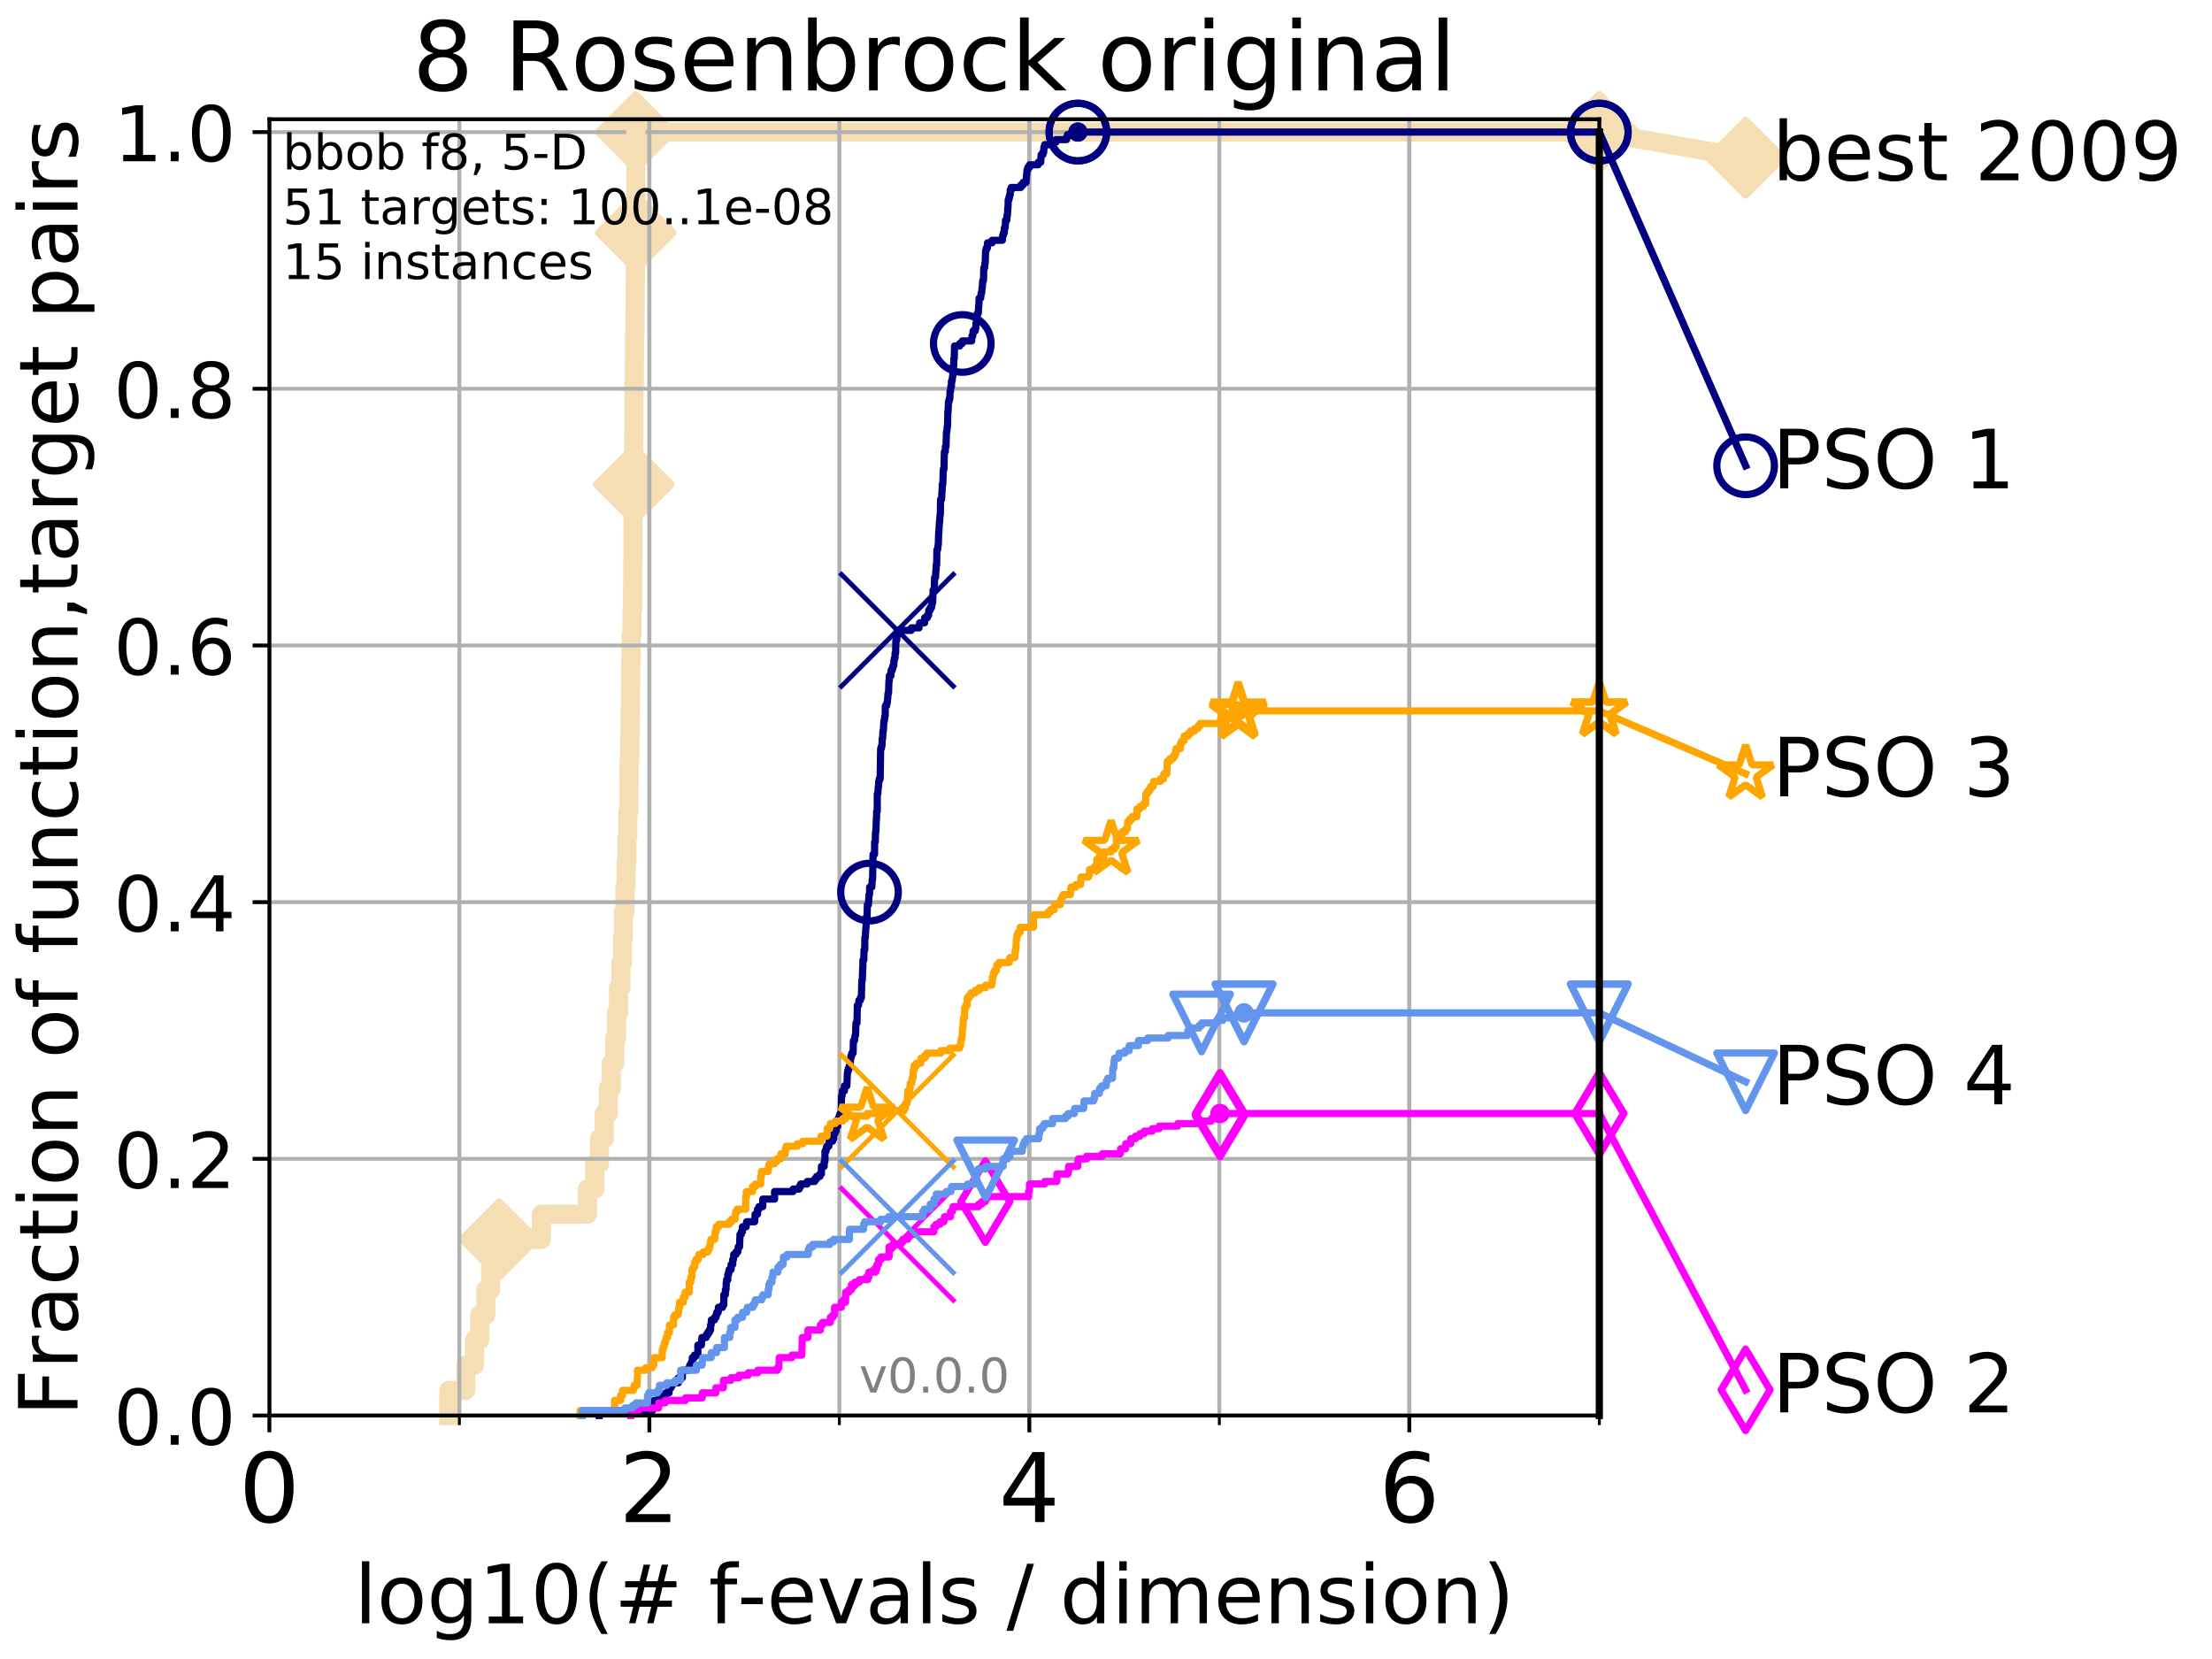 <?xml version="1.0" encoding="utf-8" standalone="no"?>
<!DOCTYPE svg PUBLIC "-//W3C//DTD SVG 1.1//EN"
  "http://www.w3.org/Graphics/SVG/1.1/DTD/svg11.dtd">
<!-- Created with matplotlib (http://matplotlib.org/) -->
<svg height="345.6pt" version="1.1" viewBox="0 0 460.8 345.6" width="460.8pt" xmlns="http://www.w3.org/2000/svg" xmlns:xlink="http://www.w3.org/1999/xlink">
 <defs>
  <style type="text/css">
*{stroke-linecap:butt;stroke-linejoin:round;}
  </style>
 </defs>
 <g id="figure_1">
  <g id="patch_1">
   <path d="M 0 345.6 
L 460.8 345.6 
L 460.8 0 
L 0 0 
z
" style="fill:#ffffff;"/>
  </g>
  <g id="axes_1">
   <g id="patch_2">
    <path d="M 56.12 294.88 
L 333.168 294.88 
L 333.168 24.84 
L 56.12 24.84 
z
" style="fill:#ffffff;"/>
   </g>
   <g id="line2d_1">
    <path d="M 93.501 294.88 
L 93.501 289.638 
L 97.021 289.638 
L 97.021 284.395 
L 98.832 284.395 
L 98.832 279.153 
L 99.941 279.153 
L 99.941 273.91 
L 101.234 273.91 
L 101.234 268.668 
L 102.203 268.668 
L 102.203 263.425 
L 103.991 263.425 
L 103.991 258.183 
L 112.771 258.183 
L 112.771 252.94 
L 122.372 252.94 
L 122.372 247.698 
L 123.904 247.698 
L 123.904 242.455 
L 124.875 242.455 
L 124.875 237.213 
L 125.854 237.213 
L 125.854 231.97 
L 126.724 231.97 
L 126.724 226.728 
L 127.335 226.728 
L 127.335 221.485 
L 128.082 221.485 
L 128.082 216.243 
L 128.444 216.243 
L 128.444 211 
L 128.849 211 
L 128.849 205.758 
L 129.341 205.758 
L 129.341 200.515 
L 129.678 200.515 
L 129.678 195.273 
L 129.867 195.273 
L 129.867 190.03 
L 130.194 190.03 
L 130.194 184.788 
L 130.423 184.788 
L 130.423 179.546 
L 130.605 179.546 
L 130.605 174.303 
L 130.784 174.303 
L 130.784 169.061 
L 131.006 169.061 
L 131.006 163.818 
L 131.05 163.818 
L 131.05 158.576 
L 131.181 158.576 
L 131.181 153.333 
L 131.268 153.333 
L 131.268 148.091 
L 131.355 148.091 
L 131.355 142.848 
L 131.398 142.848 
L 131.398 137.606 
L 131.484 137.606 
L 131.484 132.363 
L 131.655 132.363 
L 131.655 127.121 
L 131.781 127.121 
L 131.781 121.878 
L 131.823 121.878 
L 131.823 116.636 
L 131.865 116.636 
L 131.865 106.151 
L 131.949 106.151 
L 131.949 100.908 
L 132.032 100.908 
L 132.032 90.423 
L 132.074 90.423 
L 132.074 79.938 
L 132.156 79.938 
L 132.156 74.696 
L 132.198 74.696 
L 132.198 69.453 
L 132.28 69.453 
L 132.28 64.211 
L 132.321 64.211 
L 132.321 58.969 
L 132.361 58.969 
L 132.361 53.726 
L 132.402 53.726 
L 132.402 48.484 
L 132.443 48.484 
L 132.443 27.514 
L 333.168 27.514 
" style="fill:none;stroke:#f5deb3;stroke-linecap:square;stroke-width:4;"/>
   </g>
   <g id="line2d_2">
    <defs>
     <path d="M -0 7.778 
L 7.778 0 
L 0 -7.778 
L -7.778 -0 
z
" id="me42e886093" style="stroke:#f5deb3;stroke-linejoin:miter;stroke-width:1.5;"/>
    </defs>
    <g>
     <use style="fill:#f5deb3;stroke:#f5deb3;stroke-linejoin:miter;stroke-width:1.5;" x="103.991" xlink:href="#me42e886093" y="258.183"/>
     <use style="fill:#f5deb3;stroke:#f5deb3;stroke-linejoin:miter;stroke-width:1.5;" x="132.032" xlink:href="#me42e886093" y="100.908"/>
     <use style="fill:#f5deb3;stroke:#f5deb3;stroke-linejoin:miter;stroke-width:1.5;" x="132.443" xlink:href="#me42e886093" y="48.484"/>
     <use style="fill:#f5deb3;stroke:#f5deb3;stroke-linejoin:miter;stroke-width:1.5;" x="132.443" xlink:href="#me42e886093" y="27.514"/>
     <use style="fill:#f5deb3;stroke:#f5deb3;stroke-linejoin:miter;stroke-width:1.5;" x="333.168" xlink:href="#me42e886093" y="27.514"/>
    </g>
   </g>
   <g id="line2d_3">
    <path style="fill:none;stroke:#f5deb3;stroke-linecap:square;stroke-width:4;"/>
    <g/>
   </g>
   <g id="line2d_4">
    <path d="M 333.168 27.514 
L 363.643 32.861 
" style="fill:none;stroke:#f5deb3;stroke-linecap:square;stroke-width:4;"/>
    <g>
     <use style="fill:#f5deb3;stroke:#f5deb3;stroke-linejoin:miter;stroke-width:1.5;" x="333.168" xlink:href="#me42e886093" y="27.514"/>
     <use style="fill:#f5deb3;stroke:#f5deb3;stroke-linejoin:miter;stroke-width:1.5;" x="363.643" xlink:href="#me42e886093" y="32.861"/>
    </g>
   </g>
   <g id="matplotlib.axis_1">
    <g id="xtick_1">
     <g id="line2d_5">
      <path clip-path="url(#p692457c31f)" d="M 56.12 294.88 
L 56.12 24.84 
" style="fill:none;stroke:#b0b0b0;stroke-linecap:square;stroke-width:0.8;"/>
     </g>
     <g id="line2d_6">
      <defs>
       <path d="M 0 0 
L 0 3.5 
" id="m317e50b4c2" style="stroke:#000000;stroke-width:0.8;"/>
      </defs>
      <g>
       <use style="stroke:#000000;stroke-width:0.8;" x="56.12" xlink:href="#m317e50b4c2" y="294.88"/>
      </g>
     </g>
     <g id="text_1">
      <!-- 0 -->
      <defs>
       <path d="M 31.781 66.406 
Q 24.172 66.406 20.328 58.906 
Q 16.5 51.422 16.5 36.375 
Q 16.5 21.391 20.328 13.891 
Q 24.172 6.391 31.781 6.391 
Q 39.453 6.391 43.281 13.891 
Q 47.125 21.391 47.125 36.375 
Q 47.125 51.422 43.281 58.906 
Q 39.453 66.406 31.781 66.406 
z
M 31.781 74.219 
Q 44.047 74.219 50.516 64.516 
Q 56.984 54.828 56.984 36.375 
Q 56.984 17.969 50.516 8.266 
Q 44.047 -1.422 31.781 -1.422 
Q 19.531 -1.422 13.062 8.266 
Q 6.594 17.969 6.594 36.375 
Q 6.594 54.828 13.062 64.516 
Q 19.531 74.219 31.781 74.219 
z
" id="DejaVuSans-30"/>
      </defs>
      <g transform="translate(49.758 317.077)scale(0.2 -0.2)">
       <use xlink:href="#DejaVuSans-30"/>
      </g>
     </g>
    </g>
    <g id="xtick_2">
     <g id="line2d_7">
      <path clip-path="url(#p692457c31f)" d="M 135.277 294.88 
L 135.277 24.84 
" style="fill:none;stroke:#b0b0b0;stroke-linecap:square;stroke-width:0.8;"/>
     </g>
     <g id="line2d_8">
      <g>
       <use style="stroke:#000000;stroke-width:0.8;" x="135.277" xlink:href="#m317e50b4c2" y="294.88"/>
      </g>
     </g>
     <g id="text_2">
      <!-- 2 -->
      <defs>
       <path d="M 19.188 8.297 
L 53.609 8.297 
L 53.609 0 
L 7.328 0 
L 7.328 8.297 
Q 12.938 14.109 22.625 23.891 
Q 32.328 33.688 34.812 36.531 
Q 39.547 41.844 41.422 45.531 
Q 43.312 49.219 43.312 52.781 
Q 43.312 58.594 39.234 62.25 
Q 35.156 65.922 28.609 65.922 
Q 23.969 65.922 18.812 64.312 
Q 13.672 62.703 7.812 59.422 
L 7.812 69.391 
Q 13.766 71.781 18.938 73 
Q 24.125 74.219 28.422 74.219 
Q 39.75 74.219 46.484 68.547 
Q 53.219 62.891 53.219 53.422 
Q 53.219 48.922 51.531 44.891 
Q 49.859 40.875 45.406 35.406 
Q 44.188 33.984 37.641 27.219 
Q 31.109 20.453 19.188 8.297 
z
" id="DejaVuSans-32"/>
      </defs>
      <g transform="translate(128.914 317.077)scale(0.2 -0.2)">
       <use xlink:href="#DejaVuSans-32"/>
      </g>
     </g>
    </g>
    <g id="xtick_3">
     <g id="line2d_9">
      <path clip-path="url(#p692457c31f)" d="M 214.433 294.88 
L 214.433 24.84 
" style="fill:none;stroke:#b0b0b0;stroke-linecap:square;stroke-width:0.8;"/>
     </g>
     <g id="line2d_10">
      <g>
       <use style="stroke:#000000;stroke-width:0.8;" x="214.433" xlink:href="#m317e50b4c2" y="294.88"/>
      </g>
     </g>
     <g id="text_3">
      <!-- 4 -->
      <defs>
       <path d="M 37.797 64.312 
L 12.891 25.391 
L 37.797 25.391 
z
M 35.203 72.906 
L 47.609 72.906 
L 47.609 25.391 
L 58.016 25.391 
L 58.016 17.188 
L 47.609 17.188 
L 47.609 0 
L 37.797 0 
L 37.797 17.188 
L 4.891 17.188 
L 4.891 26.703 
z
" id="DejaVuSans-34"/>
      </defs>
      <g transform="translate(208.071 317.077)scale(0.2 -0.2)">
       <use xlink:href="#DejaVuSans-34"/>
      </g>
     </g>
    </g>
    <g id="xtick_4">
     <g id="line2d_11">
      <path clip-path="url(#p692457c31f)" d="M 293.59 294.88 
L 293.59 24.84 
" style="fill:none;stroke:#b0b0b0;stroke-linecap:square;stroke-width:0.8;"/>
     </g>
     <g id="line2d_12">
      <g>
       <use style="stroke:#000000;stroke-width:0.8;" x="293.59" xlink:href="#m317e50b4c2" y="294.88"/>
      </g>
     </g>
     <g id="text_4">
      <!-- 6 -->
      <defs>
       <path d="M 33.016 40.375 
Q 26.375 40.375 22.484 35.828 
Q 18.609 31.297 18.609 23.391 
Q 18.609 15.531 22.484 10.953 
Q 26.375 6.391 33.016 6.391 
Q 39.656 6.391 43.531 10.953 
Q 47.406 15.531 47.406 23.391 
Q 47.406 31.297 43.531 35.828 
Q 39.656 40.375 33.016 40.375 
z
M 52.594 71.297 
L 52.594 62.312 
Q 48.875 64.062 45.094 64.984 
Q 41.312 65.922 37.594 65.922 
Q 27.828 65.922 22.672 59.328 
Q 17.531 52.734 16.797 39.406 
Q 19.672 43.656 24.016 45.922 
Q 28.375 48.188 33.594 48.188 
Q 44.578 48.188 50.953 41.516 
Q 57.328 34.859 57.328 23.391 
Q 57.328 12.156 50.688 5.359 
Q 44.047 -1.422 33.016 -1.422 
Q 20.359 -1.422 13.672 8.266 
Q 6.984 17.969 6.984 36.375 
Q 6.984 53.656 15.188 63.938 
Q 23.391 74.219 37.203 74.219 
Q 40.922 74.219 44.703 73.484 
Q 48.484 72.75 52.594 71.297 
z
" id="DejaVuSans-36"/>
      </defs>
      <g transform="translate(287.227 317.077)scale(0.2 -0.2)">
       <use xlink:href="#DejaVuSans-36"/>
      </g>
     </g>
    </g>
    <g id="xtick_5">
     <g id="line2d_13">
      <path clip-path="url(#p692457c31f)" d="M 56.12 294.88 
L 56.12 24.84 
" style="fill:none;stroke:#b0b0b0;stroke-linecap:square;stroke-width:0.8;"/>
     </g>
     <g id="line2d_14">
      <defs>
       <path d="M 0 0 
L 0 2 
" id="m8fae6256ad" style="stroke:#000000;stroke-width:0.6;"/>
      </defs>
      <g>
       <use style="stroke:#000000;stroke-width:0.6;" x="56.12" xlink:href="#m8fae6256ad" y="294.88"/>
      </g>
     </g>
    </g>
    <g id="xtick_6">
     <g id="line2d_15">
      <path clip-path="url(#p692457c31f)" d="M 95.698 294.88 
L 95.698 24.84 
" style="fill:none;stroke:#b0b0b0;stroke-linecap:square;stroke-width:0.8;"/>
     </g>
     <g id="line2d_16">
      <g>
       <use style="stroke:#000000;stroke-width:0.6;" x="95.698" xlink:href="#m8fae6256ad" y="294.88"/>
      </g>
     </g>
    </g>
    <g id="xtick_7">
     <g id="line2d_17">
      <path clip-path="url(#p692457c31f)" d="M 135.277 294.88 
L 135.277 24.84 
" style="fill:none;stroke:#b0b0b0;stroke-linecap:square;stroke-width:0.8;"/>
     </g>
     <g id="line2d_18">
      <g>
       <use style="stroke:#000000;stroke-width:0.6;" x="135.277" xlink:href="#m8fae6256ad" y="294.88"/>
      </g>
     </g>
    </g>
    <g id="xtick_8">
     <g id="line2d_19">
      <path clip-path="url(#p692457c31f)" d="M 174.855 294.88 
L 174.855 24.84 
" style="fill:none;stroke:#b0b0b0;stroke-linecap:square;stroke-width:0.8;"/>
     </g>
     <g id="line2d_20">
      <g>
       <use style="stroke:#000000;stroke-width:0.6;" x="174.855" xlink:href="#m8fae6256ad" y="294.88"/>
      </g>
     </g>
    </g>
    <g id="xtick_9">
     <g id="line2d_21">
      <path clip-path="url(#p692457c31f)" d="M 214.433 294.88 
L 214.433 24.84 
" style="fill:none;stroke:#b0b0b0;stroke-linecap:square;stroke-width:0.8;"/>
     </g>
     <g id="line2d_22">
      <g>
       <use style="stroke:#000000;stroke-width:0.6;" x="214.433" xlink:href="#m8fae6256ad" y="294.88"/>
      </g>
     </g>
    </g>
    <g id="xtick_10">
     <g id="line2d_23">
      <path clip-path="url(#p692457c31f)" d="M 254.011 294.88 
L 254.011 24.84 
" style="fill:none;stroke:#b0b0b0;stroke-linecap:square;stroke-width:0.8;"/>
     </g>
     <g id="line2d_24">
      <g>
       <use style="stroke:#000000;stroke-width:0.6;" x="254.011" xlink:href="#m8fae6256ad" y="294.88"/>
      </g>
     </g>
    </g>
    <g id="xtick_11">
     <g id="line2d_25">
      <path clip-path="url(#p692457c31f)" d="M 293.59 294.88 
L 293.59 24.84 
" style="fill:none;stroke:#b0b0b0;stroke-linecap:square;stroke-width:0.8;"/>
     </g>
     <g id="line2d_26">
      <g>
       <use style="stroke:#000000;stroke-width:0.6;" x="293.59" xlink:href="#m8fae6256ad" y="294.88"/>
      </g>
     </g>
    </g>
    <g id="xtick_12">
     <g id="line2d_27">
      <path clip-path="url(#p692457c31f)" d="M 333.168 294.88 
L 333.168 24.84 
" style="fill:none;stroke:#b0b0b0;stroke-linecap:square;stroke-width:0.8;"/>
     </g>
     <g id="line2d_28">
      <g>
       <use style="stroke:#000000;stroke-width:0.6;" x="333.168" xlink:href="#m8fae6256ad" y="294.88"/>
      </g>
     </g>
    </g>
    <g id="text_5">
     <!-- log10(# f-evals / dimension) -->
     <defs>
      <path d="M 9.422 75.984 
L 18.406 75.984 
L 18.406 0 
L 9.422 0 
z
" id="DejaVuSans-6c"/>
      <path d="M 30.609 48.391 
Q 23.391 48.391 19.188 42.75 
Q 14.984 37.109 14.984 27.297 
Q 14.984 17.484 19.156 11.844 
Q 23.344 6.203 30.609 6.203 
Q 37.797 6.203 41.984 11.859 
Q 46.188 17.531 46.188 27.297 
Q 46.188 37.016 41.984 42.703 
Q 37.797 48.391 30.609 48.391 
z
M 30.609 56 
Q 42.328 56 49.016 48.375 
Q 55.719 40.766 55.719 27.297 
Q 55.719 13.875 49.016 6.219 
Q 42.328 -1.422 30.609 -1.422 
Q 18.844 -1.422 12.172 6.219 
Q 5.516 13.875 5.516 27.297 
Q 5.516 40.766 12.172 48.375 
Q 18.844 56 30.609 56 
z
" id="DejaVuSans-6f"/>
      <path d="M 45.406 27.984 
Q 45.406 37.75 41.375 43.109 
Q 37.359 48.484 30.078 48.484 
Q 22.859 48.484 18.828 43.109 
Q 14.797 37.75 14.797 27.984 
Q 14.797 18.266 18.828 12.891 
Q 22.859 7.516 30.078 7.516 
Q 37.359 7.516 41.375 12.891 
Q 45.406 18.266 45.406 27.984 
z
M 54.391 6.781 
Q 54.391 -7.172 48.188 -13.984 
Q 42 -20.797 29.203 -20.797 
Q 24.469 -20.797 20.266 -20.094 
Q 16.062 -19.391 12.109 -17.922 
L 12.109 -9.188 
Q 16.062 -11.328 19.922 -12.344 
Q 23.781 -13.375 27.781 -13.375 
Q 36.625 -13.375 41.016 -8.766 
Q 45.406 -4.156 45.406 5.172 
L 45.406 9.625 
Q 42.625 4.781 38.281 2.391 
Q 33.938 0 27.875 0 
Q 17.828 0 11.672 7.656 
Q 5.516 15.328 5.516 27.984 
Q 5.516 40.672 11.672 48.328 
Q 17.828 56 27.875 56 
Q 33.938 56 38.281 53.609 
Q 42.625 51.219 45.406 46.391 
L 45.406 54.688 
L 54.391 54.688 
z
" id="DejaVuSans-67"/>
      <path d="M 12.406 8.297 
L 28.516 8.297 
L 28.516 63.922 
L 10.984 60.406 
L 10.984 69.391 
L 28.422 72.906 
L 38.281 72.906 
L 38.281 8.297 
L 54.391 8.297 
L 54.391 0 
L 12.406 0 
z
" id="DejaVuSans-31"/>
      <path d="M 31 75.875 
Q 24.469 64.656 21.281 53.656 
Q 18.109 42.672 18.109 31.391 
Q 18.109 20.125 21.312 9.062 
Q 24.516 -2 31 -13.188 
L 23.188 -13.188 
Q 15.875 -1.703 12.234 9.375 
Q 8.594 20.453 8.594 31.391 
Q 8.594 42.281 12.203 53.312 
Q 15.828 64.359 23.188 75.875 
z
" id="DejaVuSans-28"/>
      <path d="M 51.125 44 
L 36.922 44 
L 32.812 27.688 
L 47.125 27.688 
z
M 43.797 71.781 
L 38.719 51.516 
L 52.984 51.516 
L 58.109 71.781 
L 65.922 71.781 
L 60.891 51.516 
L 76.125 51.516 
L 76.125 44 
L 58.984 44 
L 54.984 27.688 
L 70.516 27.688 
L 70.516 20.219 
L 53.078 20.219 
L 48 0 
L 40.188 0 
L 45.219 20.219 
L 30.906 20.219 
L 25.875 0 
L 18.016 0 
L 23.094 20.219 
L 7.719 20.219 
L 7.719 27.688 
L 24.906 27.688 
L 29 44 
L 13.281 44 
L 13.281 51.516 
L 30.906 51.516 
L 35.891 71.781 
z
" id="DejaVuSans-23"/>
      <path id="DejaVuSans-20"/>
      <path d="M 37.109 75.984 
L 37.109 68.5 
L 28.516 68.5 
Q 23.688 68.5 21.797 66.547 
Q 19.922 64.594 19.922 59.516 
L 19.922 54.688 
L 34.719 54.688 
L 34.719 47.703 
L 19.922 47.703 
L 19.922 0 
L 10.891 0 
L 10.891 47.703 
L 2.297 47.703 
L 2.297 54.688 
L 10.891 54.688 
L 10.891 58.5 
Q 10.891 67.625 15.141 71.797 
Q 19.391 75.984 28.609 75.984 
z
" id="DejaVuSans-66"/>
      <path d="M 4.891 31.391 
L 31.203 31.391 
L 31.203 23.391 
L 4.891 23.391 
z
" id="DejaVuSans-2d"/>
      <path d="M 56.203 29.594 
L 56.203 25.203 
L 14.891 25.203 
Q 15.484 15.922 20.484 11.062 
Q 25.484 6.203 34.422 6.203 
Q 39.594 6.203 44.453 7.469 
Q 49.312 8.734 54.109 11.281 
L 54.109 2.781 
Q 49.266 0.734 44.188 -0.344 
Q 39.109 -1.422 33.891 -1.422 
Q 20.797 -1.422 13.156 6.188 
Q 5.516 13.812 5.516 26.812 
Q 5.516 40.234 12.766 48.109 
Q 20.016 56 32.328 56 
Q 43.359 56 49.781 48.891 
Q 56.203 41.797 56.203 29.594 
z
M 47.219 32.234 
Q 47.125 39.594 43.094 43.984 
Q 39.062 48.391 32.422 48.391 
Q 24.906 48.391 20.391 44.141 
Q 15.875 39.891 15.188 32.172 
z
" id="DejaVuSans-65"/>
      <path d="M 2.984 54.688 
L 12.5 54.688 
L 29.594 8.797 
L 46.688 54.688 
L 56.203 54.688 
L 35.688 0 
L 23.484 0 
z
" id="DejaVuSans-76"/>
      <path d="M 34.281 27.484 
Q 23.391 27.484 19.188 25 
Q 14.984 22.516 14.984 16.5 
Q 14.984 11.719 18.141 8.906 
Q 21.297 6.109 26.703 6.109 
Q 34.188 6.109 38.703 11.406 
Q 43.219 16.703 43.219 25.484 
L 43.219 27.484 
z
M 52.203 31.203 
L 52.203 0 
L 43.219 0 
L 43.219 8.297 
Q 40.141 3.328 35.547 0.953 
Q 30.953 -1.422 24.312 -1.422 
Q 15.922 -1.422 10.953 3.297 
Q 6 8.016 6 15.922 
Q 6 25.141 12.172 29.828 
Q 18.359 34.516 30.609 34.516 
L 43.219 34.516 
L 43.219 35.406 
Q 43.219 41.609 39.141 45 
Q 35.062 48.391 27.688 48.391 
Q 23 48.391 18.547 47.266 
Q 14.109 46.141 10.016 43.891 
L 10.016 52.203 
Q 14.938 54.109 19.578 55.047 
Q 24.219 56 28.609 56 
Q 40.484 56 46.344 49.844 
Q 52.203 43.703 52.203 31.203 
z
" id="DejaVuSans-61"/>
      <path d="M 44.281 53.078 
L 44.281 44.578 
Q 40.484 46.531 36.375 47.5 
Q 32.281 48.484 27.875 48.484 
Q 21.188 48.484 17.844 46.438 
Q 14.5 44.391 14.5 40.281 
Q 14.5 37.156 16.891 35.375 
Q 19.281 33.594 26.516 31.984 
L 29.594 31.297 
Q 39.156 29.25 43.188 25.516 
Q 47.219 21.781 47.219 15.094 
Q 47.219 7.469 41.188 3.016 
Q 35.156 -1.422 24.609 -1.422 
Q 20.219 -1.422 15.453 -0.562 
Q 10.688 0.297 5.422 2 
L 5.422 11.281 
Q 10.406 8.688 15.234 7.391 
Q 20.062 6.109 24.812 6.109 
Q 31.156 6.109 34.562 8.281 
Q 37.984 10.453 37.984 14.406 
Q 37.984 18.062 35.516 20.016 
Q 33.062 21.969 24.703 23.781 
L 21.578 24.516 
Q 13.234 26.266 9.516 29.906 
Q 5.812 33.547 5.812 39.891 
Q 5.812 47.609 11.281 51.797 
Q 16.75 56 26.812 56 
Q 31.781 56 36.172 55.266 
Q 40.578 54.547 44.281 53.078 
z
" id="DejaVuSans-73"/>
      <path d="M 25.391 72.906 
L 33.688 72.906 
L 8.297 -9.281 
L 0 -9.281 
z
" id="DejaVuSans-2f"/>
      <path d="M 45.406 46.391 
L 45.406 75.984 
L 54.391 75.984 
L 54.391 0 
L 45.406 0 
L 45.406 8.203 
Q 42.578 3.328 38.25 0.953 
Q 33.938 -1.422 27.875 -1.422 
Q 17.969 -1.422 11.734 6.484 
Q 5.516 14.406 5.516 27.297 
Q 5.516 40.188 11.734 48.094 
Q 17.969 56 27.875 56 
Q 33.938 56 38.25 53.625 
Q 42.578 51.266 45.406 46.391 
z
M 14.797 27.297 
Q 14.797 17.391 18.875 11.75 
Q 22.953 6.109 30.078 6.109 
Q 37.203 6.109 41.297 11.75 
Q 45.406 17.391 45.406 27.297 
Q 45.406 37.203 41.297 42.844 
Q 37.203 48.484 30.078 48.484 
Q 22.953 48.484 18.875 42.844 
Q 14.797 37.203 14.797 27.297 
z
" id="DejaVuSans-64"/>
      <path d="M 9.422 54.688 
L 18.406 54.688 
L 18.406 0 
L 9.422 0 
z
M 9.422 75.984 
L 18.406 75.984 
L 18.406 64.594 
L 9.422 64.594 
z
" id="DejaVuSans-69"/>
      <path d="M 52 44.188 
Q 55.375 50.25 60.062 53.125 
Q 64.75 56 71.094 56 
Q 79.641 56 84.281 50.016 
Q 88.922 44.047 88.922 33.016 
L 88.922 0 
L 79.891 0 
L 79.891 32.719 
Q 79.891 40.578 77.094 44.375 
Q 74.312 48.188 68.609 48.188 
Q 61.625 48.188 57.562 43.547 
Q 53.516 38.922 53.516 30.906 
L 53.516 0 
L 44.484 0 
L 44.484 32.719 
Q 44.484 40.625 41.703 44.406 
Q 38.922 48.188 33.109 48.188 
Q 26.219 48.188 22.156 43.531 
Q 18.109 38.875 18.109 30.906 
L 18.109 0 
L 9.078 0 
L 9.078 54.688 
L 18.109 54.688 
L 18.109 46.188 
Q 21.188 51.219 25.484 53.609 
Q 29.781 56 35.688 56 
Q 41.656 56 45.828 52.969 
Q 50 49.953 52 44.188 
z
" id="DejaVuSans-6d"/>
      <path d="M 54.891 33.016 
L 54.891 0 
L 45.906 0 
L 45.906 32.719 
Q 45.906 40.484 42.875 44.328 
Q 39.844 48.188 33.797 48.188 
Q 26.516 48.188 22.312 43.547 
Q 18.109 38.922 18.109 30.906 
L 18.109 0 
L 9.078 0 
L 9.078 54.688 
L 18.109 54.688 
L 18.109 46.188 
Q 21.344 51.125 25.703 53.562 
Q 30.078 56 35.797 56 
Q 45.219 56 50.047 50.172 
Q 54.891 44.344 54.891 33.016 
z
" id="DejaVuSans-6e"/>
      <path d="M 8.016 75.875 
L 15.828 75.875 
Q 23.141 64.359 26.781 53.312 
Q 30.422 42.281 30.422 31.391 
Q 30.422 20.453 26.781 9.375 
Q 23.141 -1.703 15.828 -13.188 
L 8.016 -13.188 
Q 14.5 -2 17.703 9.062 
Q 20.906 20.125 20.906 31.391 
Q 20.906 42.672 17.703 53.656 
Q 14.5 64.656 8.016 75.875 
z
" id="DejaVuSans-29"/>
     </defs>
     <g transform="translate(73.803 338.154)scale(0.17 -0.17)">
      <use xlink:href="#DejaVuSans-6c"/>
      <use x="27.783" xlink:href="#DejaVuSans-6f"/>
      <use x="88.965" xlink:href="#DejaVuSans-67"/>
      <use x="152.441" xlink:href="#DejaVuSans-31"/>
      <use x="216.064" xlink:href="#DejaVuSans-30"/>
      <use x="279.688" xlink:href="#DejaVuSans-28"/>
      <use x="318.701" xlink:href="#DejaVuSans-23"/>
      <use x="402.49" xlink:href="#DejaVuSans-20"/>
      <use x="434.277" xlink:href="#DejaVuSans-66"/>
      <use x="469.404" xlink:href="#DejaVuSans-2d"/>
      <use x="505.488" xlink:href="#DejaVuSans-65"/>
      <use x="567.012" xlink:href="#DejaVuSans-76"/>
      <use x="626.191" xlink:href="#DejaVuSans-61"/>
      <use x="687.471" xlink:href="#DejaVuSans-6c"/>
      <use x="715.254" xlink:href="#DejaVuSans-73"/>
      <use x="767.354" xlink:href="#DejaVuSans-20"/>
      <use x="799.141" xlink:href="#DejaVuSans-2f"/>
      <use x="832.832" xlink:href="#DejaVuSans-20"/>
      <use x="864.619" xlink:href="#DejaVuSans-64"/>
      <use x="928.096" xlink:href="#DejaVuSans-69"/>
      <use x="955.879" xlink:href="#DejaVuSans-6d"/>
      <use x="1053.291" xlink:href="#DejaVuSans-65"/>
      <use x="1114.814" xlink:href="#DejaVuSans-6e"/>
      <use x="1178.193" xlink:href="#DejaVuSans-73"/>
      <use x="1230.293" xlink:href="#DejaVuSans-69"/>
      <use x="1258.076" xlink:href="#DejaVuSans-6f"/>
      <use x="1319.258" xlink:href="#DejaVuSans-6e"/>
      <use x="1382.637" xlink:href="#DejaVuSans-29"/>
     </g>
    </g>
   </g>
   <g id="matplotlib.axis_2">
    <g id="ytick_1">
     <g id="line2d_29">
      <path clip-path="url(#p692457c31f)" d="M 56.12 294.88 
L 333.168 294.88 
" style="fill:none;stroke:#b0b0b0;stroke-linecap:square;stroke-width:0.8;"/>
     </g>
     <g id="line2d_30">
      <defs>
       <path d="M 0 0 
L -3.5 0 
" id="m1e8754f325" style="stroke:#000000;stroke-width:0.8;"/>
      </defs>
      <g>
       <use style="stroke:#000000;stroke-width:0.8;" x="56.12" xlink:href="#m1e8754f325" y="294.88"/>
      </g>
     </g>
     <g id="text_6">
      <!-- 0.0 -->
      <defs>
       <path d="M 10.688 12.406 
L 21 12.406 
L 21 0 
L 10.688 0 
z
" id="DejaVuSans-2e"/>
      </defs>
      <g transform="translate(23.675 300.959)scale(0.16 -0.16)">
       <use xlink:href="#DejaVuSans-30"/>
       <use x="63.623" xlink:href="#DejaVuSans-2e"/>
       <use x="95.41" xlink:href="#DejaVuSans-30"/>
      </g>
     </g>
    </g>
    <g id="ytick_2">
     <g id="line2d_31">
      <path clip-path="url(#p692457c31f)" d="M 56.12 241.407 
L 333.168 241.407 
" style="fill:none;stroke:#b0b0b0;stroke-linecap:square;stroke-width:0.8;"/>
     </g>
     <g id="line2d_32">
      <g>
       <use style="stroke:#000000;stroke-width:0.8;" x="56.12" xlink:href="#m1e8754f325" y="241.407"/>
      </g>
     </g>
     <g id="text_7">
      <!-- 0.2 -->
      <g transform="translate(23.675 247.485)scale(0.16 -0.16)">
       <use xlink:href="#DejaVuSans-30"/>
       <use x="63.623" xlink:href="#DejaVuSans-2e"/>
       <use x="95.41" xlink:href="#DejaVuSans-32"/>
      </g>
     </g>
    </g>
    <g id="ytick_3">
     <g id="line2d_33">
      <path clip-path="url(#p692457c31f)" d="M 56.12 187.933 
L 333.168 187.933 
" style="fill:none;stroke:#b0b0b0;stroke-linecap:square;stroke-width:0.8;"/>
     </g>
     <g id="line2d_34">
      <g>
       <use style="stroke:#000000;stroke-width:0.8;" x="56.12" xlink:href="#m1e8754f325" y="187.933"/>
      </g>
     </g>
     <g id="text_8">
      <!-- 0.4 -->
      <g transform="translate(23.675 194.012)scale(0.16 -0.16)">
       <use xlink:href="#DejaVuSans-30"/>
       <use x="63.623" xlink:href="#DejaVuSans-2e"/>
       <use x="95.41" xlink:href="#DejaVuSans-34"/>
      </g>
     </g>
    </g>
    <g id="ytick_4">
     <g id="line2d_35">
      <path clip-path="url(#p692457c31f)" d="M 56.12 134.46 
L 333.168 134.46 
" style="fill:none;stroke:#b0b0b0;stroke-linecap:square;stroke-width:0.8;"/>
     </g>
     <g id="line2d_36">
      <g>
       <use style="stroke:#000000;stroke-width:0.8;" x="56.12" xlink:href="#m1e8754f325" y="134.46"/>
      </g>
     </g>
     <g id="text_9">
      <!-- 0.6 -->
      <g transform="translate(23.675 140.539)scale(0.16 -0.16)">
       <use xlink:href="#DejaVuSans-30"/>
       <use x="63.623" xlink:href="#DejaVuSans-2e"/>
       <use x="95.41" xlink:href="#DejaVuSans-36"/>
      </g>
     </g>
    </g>
    <g id="ytick_5">
     <g id="line2d_37">
      <path clip-path="url(#p692457c31f)" d="M 56.12 80.987 
L 333.168 80.987 
" style="fill:none;stroke:#b0b0b0;stroke-linecap:square;stroke-width:0.8;"/>
     </g>
     <g id="line2d_38">
      <g>
       <use style="stroke:#000000;stroke-width:0.8;" x="56.12" xlink:href="#m1e8754f325" y="80.987"/>
      </g>
     </g>
     <g id="text_10">
      <!-- 0.8 -->
      <defs>
       <path d="M 31.781 34.625 
Q 24.75 34.625 20.719 30.859 
Q 16.703 27.094 16.703 20.516 
Q 16.703 13.922 20.719 10.156 
Q 24.75 6.391 31.781 6.391 
Q 38.812 6.391 42.859 10.172 
Q 46.922 13.969 46.922 20.516 
Q 46.922 27.094 42.891 30.859 
Q 38.875 34.625 31.781 34.625 
z
M 21.922 38.812 
Q 15.578 40.375 12.031 44.719 
Q 8.5 49.078 8.5 55.328 
Q 8.5 64.062 14.719 69.141 
Q 20.953 74.219 31.781 74.219 
Q 42.672 74.219 48.875 69.141 
Q 55.078 64.062 55.078 55.328 
Q 55.078 49.078 51.531 44.719 
Q 48 40.375 41.703 38.812 
Q 48.828 37.156 52.797 32.312 
Q 56.781 27.484 56.781 20.516 
Q 56.781 9.906 50.312 4.234 
Q 43.844 -1.422 31.781 -1.422 
Q 19.734 -1.422 13.25 4.234 
Q 6.781 9.906 6.781 20.516 
Q 6.781 27.484 10.781 32.312 
Q 14.797 37.156 21.922 38.812 
z
M 18.312 54.391 
Q 18.312 48.734 21.844 45.562 
Q 25.391 42.391 31.781 42.391 
Q 38.141 42.391 41.719 45.562 
Q 45.312 48.734 45.312 54.391 
Q 45.312 60.062 41.719 63.234 
Q 38.141 66.406 31.781 66.406 
Q 25.391 66.406 21.844 63.234 
Q 18.312 60.062 18.312 54.391 
z
" id="DejaVuSans-38"/>
      </defs>
      <g transform="translate(23.675 87.066)scale(0.16 -0.16)">
       <use xlink:href="#DejaVuSans-30"/>
       <use x="63.623" xlink:href="#DejaVuSans-2e"/>
       <use x="95.41" xlink:href="#DejaVuSans-38"/>
      </g>
     </g>
    </g>
    <g id="ytick_6">
     <g id="line2d_39">
      <path clip-path="url(#p692457c31f)" d="M 56.12 27.514 
L 333.168 27.514 
" style="fill:none;stroke:#b0b0b0;stroke-linecap:square;stroke-width:0.8;"/>
     </g>
     <g id="line2d_40">
      <g>
       <use style="stroke:#000000;stroke-width:0.8;" x="56.12" xlink:href="#m1e8754f325" y="27.514"/>
      </g>
     </g>
     <g id="text_11">
      <!-- 1.0 -->
      <g transform="translate(23.675 33.592)scale(0.16 -0.16)">
       <use xlink:href="#DejaVuSans-31"/>
       <use x="63.623" xlink:href="#DejaVuSans-2e"/>
       <use x="95.41" xlink:href="#DejaVuSans-30"/>
      </g>
     </g>
    </g>
    <g id="text_12">
     <!-- Fraction of function,target pairs -->
     <defs>
      <path d="M 9.812 72.906 
L 51.703 72.906 
L 51.703 64.594 
L 19.672 64.594 
L 19.672 43.109 
L 48.578 43.109 
L 48.578 34.812 
L 19.672 34.812 
L 19.672 0 
L 9.812 0 
z
" id="DejaVuSans-46"/>
      <path d="M 41.109 46.297 
Q 39.594 47.172 37.812 47.578 
Q 36.031 48 33.891 48 
Q 26.266 48 22.188 43.047 
Q 18.109 38.094 18.109 28.812 
L 18.109 0 
L 9.078 0 
L 9.078 54.688 
L 18.109 54.688 
L 18.109 46.188 
Q 20.953 51.172 25.484 53.578 
Q 30.031 56 36.531 56 
Q 37.453 56 38.578 55.875 
Q 39.703 55.766 41.062 55.516 
z
" id="DejaVuSans-72"/>
      <path d="M 48.781 52.594 
L 48.781 44.188 
Q 44.969 46.297 41.141 47.344 
Q 37.312 48.391 33.406 48.391 
Q 24.656 48.391 19.812 42.844 
Q 14.984 37.312 14.984 27.297 
Q 14.984 17.281 19.812 11.734 
Q 24.656 6.203 33.406 6.203 
Q 37.312 6.203 41.141 7.25 
Q 44.969 8.297 48.781 10.406 
L 48.781 2.094 
Q 45.016 0.344 40.984 -0.531 
Q 36.969 -1.422 32.422 -1.422 
Q 20.062 -1.422 12.781 6.344 
Q 5.516 14.109 5.516 27.297 
Q 5.516 40.672 12.859 48.328 
Q 20.219 56 33.016 56 
Q 37.156 56 41.109 55.141 
Q 45.062 54.297 48.781 52.594 
z
" id="DejaVuSans-63"/>
      <path d="M 18.312 70.219 
L 18.312 54.688 
L 36.812 54.688 
L 36.812 47.703 
L 18.312 47.703 
L 18.312 18.016 
Q 18.312 11.328 20.141 9.422 
Q 21.969 7.516 27.594 7.516 
L 36.812 7.516 
L 36.812 0 
L 27.594 0 
Q 17.188 0 13.234 3.875 
Q 9.281 7.766 9.281 18.016 
L 9.281 47.703 
L 2.688 47.703 
L 2.688 54.688 
L 9.281 54.688 
L 9.281 70.219 
z
" id="DejaVuSans-74"/>
      <path d="M 8.5 21.578 
L 8.5 54.688 
L 17.484 54.688 
L 17.484 21.922 
Q 17.484 14.156 20.5 10.266 
Q 23.531 6.391 29.594 6.391 
Q 36.859 6.391 41.078 11.031 
Q 45.312 15.672 45.312 23.688 
L 45.312 54.688 
L 54.297 54.688 
L 54.297 0 
L 45.312 0 
L 45.312 8.406 
Q 42.047 3.422 37.719 1 
Q 33.406 -1.422 27.688 -1.422 
Q 18.266 -1.422 13.375 4.438 
Q 8.5 10.297 8.5 21.578 
z
M 31.109 56 
z
" id="DejaVuSans-75"/>
      <path d="M 11.719 12.406 
L 22.016 12.406 
L 22.016 4 
L 14.016 -11.625 
L 7.719 -11.625 
L 11.719 4 
z
" id="DejaVuSans-2c"/>
      <path d="M 18.109 8.203 
L 18.109 -20.797 
L 9.078 -20.797 
L 9.078 54.688 
L 18.109 54.688 
L 18.109 46.391 
Q 20.953 51.266 25.266 53.625 
Q 29.594 56 35.594 56 
Q 45.562 56 51.781 48.094 
Q 58.016 40.188 58.016 27.297 
Q 58.016 14.406 51.781 6.484 
Q 45.562 -1.422 35.594 -1.422 
Q 29.594 -1.422 25.266 0.953 
Q 20.953 3.328 18.109 8.203 
z
M 48.688 27.297 
Q 48.688 37.203 44.609 42.844 
Q 40.531 48.484 33.406 48.484 
Q 26.266 48.484 22.188 42.844 
Q 18.109 37.203 18.109 27.297 
Q 18.109 17.391 22.188 11.75 
Q 26.266 6.109 33.406 6.109 
Q 40.531 6.109 44.609 11.75 
Q 48.688 17.391 48.688 27.297 
z
" id="DejaVuSans-70"/>
     </defs>
     <g transform="translate(16.14 294.999)rotate(-90)scale(0.17 -0.17)">
      <use xlink:href="#DejaVuSans-46"/>
      <use x="57.41" xlink:href="#DejaVuSans-72"/>
      <use x="98.523" xlink:href="#DejaVuSans-61"/>
      <use x="159.803" xlink:href="#DejaVuSans-63"/>
      <use x="214.783" xlink:href="#DejaVuSans-74"/>
      <use x="253.992" xlink:href="#DejaVuSans-69"/>
      <use x="281.775" xlink:href="#DejaVuSans-6f"/>
      <use x="342.957" xlink:href="#DejaVuSans-6e"/>
      <use x="406.336" xlink:href="#DejaVuSans-20"/>
      <use x="438.123" xlink:href="#DejaVuSans-6f"/>
      <use x="499.305" xlink:href="#DejaVuSans-66"/>
      <use x="534.51" xlink:href="#DejaVuSans-20"/>
      <use x="566.297" xlink:href="#DejaVuSans-66"/>
      <use x="601.502" xlink:href="#DejaVuSans-75"/>
      <use x="664.881" xlink:href="#DejaVuSans-6e"/>
      <use x="728.26" xlink:href="#DejaVuSans-63"/>
      <use x="783.24" xlink:href="#DejaVuSans-74"/>
      <use x="822.449" xlink:href="#DejaVuSans-69"/>
      <use x="850.232" xlink:href="#DejaVuSans-6f"/>
      <use x="911.414" xlink:href="#DejaVuSans-6e"/>
      <use x="974.793" xlink:href="#DejaVuSans-2c"/>
      <use x="1006.58" xlink:href="#DejaVuSans-74"/>
      <use x="1045.789" xlink:href="#DejaVuSans-61"/>
      <use x="1107.068" xlink:href="#DejaVuSans-72"/>
      <use x="1148.166" xlink:href="#DejaVuSans-67"/>
      <use x="1211.643" xlink:href="#DejaVuSans-65"/>
      <use x="1273.166" xlink:href="#DejaVuSans-74"/>
      <use x="1312.375" xlink:href="#DejaVuSans-20"/>
      <use x="1344.162" xlink:href="#DejaVuSans-70"/>
      <use x="1407.639" xlink:href="#DejaVuSans-61"/>
      <use x="1468.918" xlink:href="#DejaVuSans-69"/>
      <use x="1496.701" xlink:href="#DejaVuSans-72"/>
      <use x="1537.814" xlink:href="#DejaVuSans-73"/>
     </g>
    </g>
   </g>
   <g id="line2d_41">
    <defs>
     <path d="M 0 1.5 
C 0.398 1.5 0.779 1.342 1.061 1.061 
C 1.342 0.779 1.5 0.398 1.5 0 
C 1.5 -0.398 1.342 -0.779 1.061 -1.061 
C 0.779 -1.342 0.398 -1.5 0 -1.5 
C -0.398 -1.5 -0.779 -1.342 -1.061 -1.061 
C -1.342 -0.779 -1.5 -0.398 -1.5 0 
C -1.5 0.398 -1.342 0.779 -1.061 1.061 
C -0.779 1.342 -0.398 1.5 0 1.5 
z
" id="m1a7af82fe0" style="stroke:#f5deb3;"/>
    </defs>
    <g>
     <use style="fill:#f5deb3;stroke:#f5deb3;" x="132.443" xlink:href="#m1a7af82fe0" y="27.514"/>
     <use style="fill:#f5deb3;stroke:#f5deb3;" x="132.443" xlink:href="#m1a7af82fe0" y="27.514"/>
    </g>
   </g>
   <g id="line2d_42">
    <defs>
     <path d="M 0 1.5 
C 0.398 1.5 0.779 1.342 1.061 1.061 
C 1.342 0.779 1.5 0.398 1.5 0 
C 1.5 -0.398 1.342 -0.779 1.061 -1.061 
C 0.779 -1.342 0.398 -1.5 0 -1.5 
C -0.398 -1.5 -0.779 -1.342 -1.061 -1.061 
C -1.342 -0.779 -1.5 -0.398 -1.5 0 
C -1.5 0.398 -1.342 0.779 -1.061 1.061 
C -0.779 1.342 -0.398 1.5 0 1.5 
z
" id="m6621c2ad5e" style="stroke:#000080;"/>
    </defs>
    <g>
     <use style="fill:#000080;stroke:#000080;" x="224.543" xlink:href="#m6621c2ad5e" y="27.514"/>
     <use style="fill:#000080;stroke:#000080;" x="224.543" xlink:href="#m6621c2ad5e" y="27.514"/>
    </g>
   </g>
   <g id="line2d_43">
    <path d="M 124.812 294.88 
L 124.812 293.832 
L 135.951 293.832 
L 135.951 292.259 
L 136.246 292.259 
L 136.246 291.735 
L 137.377 291.735 
L 137.377 290.686 
L 138.695 290.686 
L 138.695 290.162 
L 139.385 290.162 
L 139.385 289.113 
L 139.786 289.113 
L 139.786 288.589 
L 140.101 288.589 
L 140.101 288.065 
L 141.328 288.065 
L 141.328 287.016 
L 142.154 287.016 
L 142.154 285.444 
L 143.505 285.444 
L 143.505 284.919 
L 143.696 284.919 
L 143.696 284.395 
L 143.967 284.395 
L 143.967 283.871 
L 144.214 283.871 
L 144.214 282.822 
L 144.658 282.822 
L 144.658 282.298 
L 145.38 282.298 
L 145.38 280.201 
L 146.109 280.201 
L 146.218 278.628 
L 147.105 278.628 
L 147.105 278.104 
L 147.413 278.104 
L 147.413 277.58 
L 147.766 277.58 
L 147.766 277.056 
L 148.029 277.056 
L 148.029 276.007 
L 148.144 276.007 
L 148.192 274.959 
L 148.845 274.959 
L 148.845 274.434 
L 149.169 274.434 
L 149.169 273.91 
L 149.307 273.91 
L 149.307 273.386 
L 149.623 273.386 
L 149.653 272.337 
L 150.524 272.337 
L 150.524 271.813 
L 150.791 271.813 
L 150.791 269.716 
L 151.109 269.716 
L 151.109 268.668 
L 151.245 268.668 
L 151.299 267.095 
L 151.367 267.095 
L 151.367 266.571 
L 151.621 266.571 
L 151.621 265.522 
L 151.766 265.522 
L 151.766 264.998 
L 151.898 264.998 
L 151.898 264.474 
L 152.298 264.474 
L 152.298 263.425 
L 152.64 263.425 
L 152.64 262.377 
L 152.789 262.377 
L 152.839 261.328 
L 153.327 261.328 
L 153.327 260.804 
L 153.696 260.804 
L 153.778 259.755 
L 154.057 259.755 
L 154.16 257.134 
L 154.41 257.134 
L 154.41 256.61 
L 154.668 256.61 
L 154.668 255.561 
L 155.441 255.561 
L 155.536 254.513 
L 157.208 254.513 
L 157.313 252.94 
L 157.811 252.94 
L 157.811 251.892 
L 158.096 251.892 
L 158.096 251.367 
L 158.898 251.367 
L 158.898 249.795 
L 161.357 249.795 
L 161.357 248.222 
L 165.211 248.222 
L 165.211 247.698 
L 166.499 247.698 
L 166.499 247.173 
L 166.798 247.173 
L 166.798 246.649 
L 168.15 246.649 
L 168.15 246.125 
L 169.716 246.125 
L 169.716 245.601 
L 170.111 245.601 
L 170.111 245.076 
L 170.794 245.076 
L 170.794 244.552 
L 171.114 244.552 
L 171.114 242.979 
L 171.698 242.979 
L 171.698 241.931 
L 171.854 241.931 
L 171.854 239.834 
L 172.074 239.834 
L 172.074 239.31 
L 172.214 239.31 
L 172.214 238.785 
L 172.669 238.785 
L 172.724 237.737 
L 173.444 237.737 
L 173.444 237.213 
L 173.685 237.213 
L 173.685 236.164 
L 173.919 236.164 
L 173.919 235.64 
L 174.164 235.64 
L 174.164 234.592 
L 174.522 234.592 
L 174.599 233.019 
L 174.814 233.019 
L 174.814 232.495 
L 174.999 232.495 
L 174.999 231.97 
L 175.219 231.97 
L 175.309 228.301 
L 175.416 228.301 
L 175.486 227.252 
L 175.911 227.252 
L 175.911 226.204 
L 176.418 226.204 
L 176.524 223.582 
L 176.584 223.582 
L 176.584 223.058 
L 176.729 223.058 
L 176.729 222.534 
L 176.931 222.534 
L 176.931 222.01 
L 177.113 222.01 
L 177.188 220.437 
L 177.266 220.437 
L 177.266 219.913 
L 177.444 219.913 
L 177.444 219.388 
L 177.714 219.388 
L 177.781 216.767 
L 178.014 216.767 
L 178.12 215.719 
L 178.219 215.719 
L 178.318 213.097 
L 178.527 213.097 
L 178.602 209.428 
L 178.841 209.428 
L 178.936 208.379 
L 179.221 208.379 
L 179.221 207.855 
L 179.438 207.855 
L 179.536 204.185 
L 179.64 204.185 
L 179.718 201.564 
L 179.759 201.564 
L 179.759 199.991 
L 179.944 199.991 
L 179.995 197.894 
L 180.145 197.894 
L 180.168 195.273 
L 180.266 195.273 
L 180.374 193.176 
L 180.416 193.176 
L 180.458 191.079 
L 180.626 191.079 
L 180.685 188.458 
L 180.916 188.458 
L 181.027 186.361 
L 181.137 186.361 
L 181.168 184.788 
L 181.619 184.788 
L 181.698 183.215 
L 181.778 183.215 
L 181.877 177.973 
L 182.18 177.973 
L 182.21 175.352 
L 182.332 175.352 
L 182.392 173.255 
L 182.47 173.255 
L 182.556 170.633 
L 182.591 170.633 
L 182.619 169.061 
L 182.739 169.061 
L 182.756 165.391 
L 182.865 165.391 
L 182.972 163.818 
L 183.011 163.818 
L 183.047 162.77 
L 183.16 162.77 
L 183.16 162.245 
L 183.354 162.245 
L 183.452 155.954 
L 183.604 155.954 
L 183.604 155.43 
L 183.723 155.43 
L 183.782 153.857 
L 183.866 153.857 
L 183.935 152.285 
L 184.02 152.285 
L 184.123 150.188 
L 184.231 150.188 
L 184.322 149.139 
L 184.403 149.139 
L 184.429 147.042 
L 184.696 147.042 
L 184.696 146.518 
L 184.814 146.518 
L 184.924 145.469 
L 184.935 145.469 
L 184.992 144.421 
L 185.097 144.421 
L 185.186 141.8 
L 185.265 141.8 
L 185.265 140.751 
L 185.608 140.751 
L 185.608 139.703 
L 185.851 139.703 
L 185.851 139.178 
L 186.014 139.178 
L 186.014 138.654 
L 186.198 138.654 
L 186.21 137.606 
L 186.313 137.606 
L 186.313 137.081 
L 186.457 137.081 
L 186.464 136.033 
L 186.579 136.033 
L 186.626 133.412 
L 186.803 133.412 
L 186.851 132.363 
L 186.927 132.363 
L 186.927 131.315 
L 189.84 131.315 
L 189.84 130.79 
L 191.46 130.79 
L 191.46 130.266 
L 191.58 130.266 
L 191.58 129.742 
L 192.613 129.742 
L 192.615 128.693 
L 193.177 128.693 
L 193.177 128.169 
L 193.454 128.169 
L 193.475 127.121 
L 193.769 127.121 
L 193.769 126.596 
L 194.042 126.596 
L 194.042 126.072 
L 194.157 126.072 
L 194.157 125.548 
L 194.281 125.548 
L 194.387 122.927 
L 194.638 122.927 
L 194.69 120.306 
L 194.879 120.306 
L 194.971 118.733 
L 195.004 118.733 
L 195.042 117.684 
L 195.119 117.684 
L 195.173 114.539 
L 195.315 114.539 
L 195.426 113.49 
L 195.467 113.49 
L 195.549 110.869 
L 195.59 110.869 
L 195.693 108.772 
L 195.731 108.772 
L 195.841 107.199 
L 195.889 107.199 
L 195.939 104.054 
L 196.149 104.054 
L 196.258 101.957 
L 196.286 101.957 
L 196.286 100.908 
L 196.4 100.908 
L 196.507 97.763 
L 196.64 97.763 
L 196.731 94.093 
L 196.928 94.093 
L 196.938 93.045 
L 197.069 93.045 
L 197.17 89.899 
L 197.254 89.899 
L 197.322 88.851 
L 197.387 88.851 
L 197.457 85.705 
L 197.504 85.705 
L 197.591 83.608 
L 197.741 83.608 
L 197.741 83.084 
L 197.869 83.084 
L 197.912 81.511 
L 198 81.511 
L 198.096 80.463 
L 198.202 80.463 
L 198.202 79.414 
L 198.339 79.414 
L 198.432 78.366 
L 198.488 78.366 
L 198.544 76.269 
L 198.676 76.269 
L 198.689 74.696 
L 198.787 74.696 
L 198.848 72.075 
L 199.931 72.075 
L 199.931 71.55 
L 200.46 71.55 
L 200.46 71.026 
L 202.419 71.026 
L 202.476 69.978 
L 202.649 69.978 
L 202.72 68.929 
L 203.158 68.929 
L 203.158 68.405 
L 203.279 68.405 
L 203.306 67.356 
L 203.426 67.356 
L 203.467 65.784 
L 203.595 65.784 
L 203.595 65.259 
L 203.794 65.259 
L 203.875 63.687 
L 203.91 63.687 
L 203.967 62.114 
L 204.285 62.114 
L 204.388 61.066 
L 204.494 61.066 
L 204.577 60.017 
L 204.623 60.017 
L 204.723 58.444 
L 204.881 58.444 
L 204.939 55.823 
L 205.109 55.823 
L 205.182 54.775 
L 205.232 54.775 
L 205.322 52.153 
L 205.47 52.153 
L 205.47 51.629 
L 205.705 51.629 
L 205.721 50.581 
L 206.68 50.581 
L 206.68 50.056 
L 208.81 50.056 
L 208.888 49.008 
L 209.021 49.008 
L 209.021 48.484 
L 209.215 48.484 
L 209.24 47.435 
L 209.406 47.435 
L 209.475 45.862 
L 209.741 45.862 
L 209.787 44.814 
L 209.876 44.814 
L 209.944 43.241 
L 209.988 43.241 
L 210.026 41.668 
L 210.167 41.668 
L 210.167 41.144 
L 210.305 41.144 
L 210.305 40.62 
L 210.447 40.62 
L 210.447 39.571 
L 210.68 39.571 
L 210.68 39.047 
L 212.663 39.047 
L 212.663 38.523 
L 213.139 38.523 
L 213.139 37.999 
L 213.753 37.999 
L 213.844 36.426 
L 213.877 36.426 
L 213.948 35.377 
L 214.125 35.377 
L 214.125 34.853 
L 214.482 34.853 
L 214.482 34.329 
L 216.27 34.329 
L 216.27 33.805 
L 216.797 33.805 
L 216.887 32.232 
L 217.245 32.232 
L 217.245 31.708 
L 217.43 31.708 
L 217.459 30.659 
L 217.618 30.659 
L 217.618 30.135 
L 219.296 30.135 
L 219.296 29.611 
L 220.001 29.611 
L 220.001 29.086 
L 222.19 29.086 
L 222.19 28.562 
L 222.371 28.562 
L 222.371 28.038 
L 224.543 28.038 
L 224.543 27.514 
L 333.168 27.514 
L 333.168 27.514 
" style="fill:none;stroke:#000080;stroke-linecap:square;stroke-width:1.5;"/>
   </g>
   <g id="line2d_44">
    <defs>
     <path d="M 0 6 
C 1.591 6 3.117 5.368 4.243 4.243 
C 5.368 3.117 6 1.591 6 0 
C 6 -1.591 5.368 -3.117 4.243 -4.243 
C 3.117 -5.368 1.591 -6 0 -6 
C -1.591 -6 -3.117 -5.368 -4.243 -4.243 
C -5.368 -3.117 -6 -1.591 -6 0 
C -6 1.591 -5.368 3.117 -4.243 4.243 
C -3.117 5.368 -1.591 6 0 6 
z
" id="ma9024d3d9b" style="stroke:#000080;stroke-width:1.5;"/>
    </defs>
    <g>
     <use style="fill-opacity:0;stroke:#000080;stroke-width:1.5;" x="181.137" xlink:href="#ma9024d3d9b" y="185.836"/>
     <use style="fill-opacity:0;stroke:#000080;stroke-width:1.5;" x="200.46" xlink:href="#ma9024d3d9b" y="71.55"/>
     <use style="fill-opacity:0;stroke:#000080;stroke-width:1.5;" x="224.543" xlink:href="#ma9024d3d9b" y="27.514"/>
     <use style="fill-opacity:0;stroke:#000080;stroke-width:1.5;" x="224.543" xlink:href="#ma9024d3d9b" y="27.514"/>
     <use style="fill-opacity:0;stroke:#000080;stroke-width:1.5;" x="333.168" xlink:href="#ma9024d3d9b" y="27.514"/>
    </g>
   </g>
   <g id="line2d_45">
    <path style="fill:none;stroke:#000080;stroke-linecap:square;stroke-width:1.5;"/>
    <g/>
   </g>
   <g id="line2d_46">
    <path clip-path="url(#p692457c31f)" d="M 186.942 131.315 
" style="fill:none;stroke:#000080;stroke-linecap:square;stroke-width:1.5;"/>
    <defs>
     <path d="M -12 12 
L 12 -12 
M -12 -12 
L 12 12 
" id="mb862e2a265" style="stroke:#000080;"/>
    </defs>
    <g clip-path="url(#p692457c31f)">
     <use style="fill:#000080;stroke:#000080;" x="186.942" xlink:href="#mb862e2a265" y="131.315"/>
    </g>
   </g>
   <g id="line2d_47">
    <defs>
     <path d="M 0 1.5 
C 0.398 1.5 0.779 1.342 1.061 1.061 
C 1.342 0.779 1.5 0.398 1.5 0 
C 1.5 -0.398 1.342 -0.779 1.061 -1.061 
C 0.779 -1.342 0.398 -1.5 0 -1.5 
C -0.398 -1.5 -0.779 -1.342 -1.061 -1.061 
C -1.342 -0.779 -1.5 -0.398 -1.5 0 
C -1.5 0.398 -1.342 0.779 -1.061 1.061 
C -0.779 1.342 -0.398 1.5 0 1.5 
z
" id="mf730e60b6b" style="stroke:#ff00ff;"/>
    </defs>
    <g>
     <use style="fill:#ff00ff;stroke:#ff00ff;" x="254.151" xlink:href="#mf730e60b6b" y="231.97"/>
     <use style="fill:#ff00ff;stroke:#ff00ff;" x="254.151" xlink:href="#mf730e60b6b" y="231.97"/>
    </g>
   </g>
   <g id="line2d_48">
    <path d="M 131.398 294.88 
L 131.398 293.832 
L 133.001 293.832 
L 133.001 293.307 
L 137.225 293.307 
L 137.225 292.259 
L 138.553 292.259 
L 138.553 291.735 
L 142.787 291.735 
L 142.787 291.21 
L 146.291 291.21 
L 146.291 290.162 
L 149.123 290.162 
L 149.123 289.113 
L 150.693 289.113 
L 150.693 287.541 
L 152.26 287.541 
L 152.26 287.016 
L 153.929 287.016 
L 153.929 286.492 
L 155.882 286.492 
L 155.882 285.968 
L 157.867 285.968 
L 157.867 285.444 
L 161.957 285.444 
L 161.957 284.919 
L 162.239 284.919 
L 162.325 282.822 
L 164.962 282.822 
L 164.962 282.298 
L 167.033 282.298 
L 167.125 278.628 
L 168.307 278.628 
L 168.307 277.056 
L 170.894 277.056 
L 170.894 276.007 
L 171.339 276.007 
L 171.339 275.483 
L 172.967 275.483 
L 172.967 274.434 
L 173.507 274.434 
L 173.507 273.91 
L 173.853 273.91 
L 173.853 272.337 
L 175.269 272.337 
L 175.269 271.289 
L 176.149 271.289 
L 176.168 269.192 
L 176.84 269.192 
L 176.84 268.668 
L 177.373 268.668 
L 177.373 267.619 
L 178.077 267.619 
L 178.077 267.095 
L 179.009 267.095 
L 179.009 266.571 
L 180.763 266.571 
L 180.763 266.046 
L 181.008 266.046 
L 181.008 264.998 
L 182.419 264.998 
L 182.419 264.474 
L 182.637 264.474 
L 182.687 263.425 
L 183.021 263.425 
L 183.021 262.377 
L 183.523 262.377 
L 183.523 261.852 
L 185.21 261.852 
L 185.21 259.755 
L 185.961 259.755 
L 185.961 259.231 
L 187.671 259.231 
L 187.671 258.707 
L 188.071 258.707 
L 188.071 258.183 
L 189.088 258.183 
L 189.088 257.658 
L 189.475 257.658 
L 189.475 257.134 
L 190.623 257.134 
L 190.623 256.61 
L 194.537 256.61 
L 194.537 255.561 
L 194.989 255.561 
L 194.989 255.037 
L 195.84 255.037 
L 195.84 254.513 
L 196.624 254.513 
L 196.624 253.989 
L 196.743 253.989 
L 196.743 253.464 
L 198.012 253.464 
L 198.012 252.416 
L 198.373 252.416 
L 198.373 251.892 
L 198.54 251.892 
L 198.54 251.367 
L 203.875 251.367 
L 203.875 250.843 
L 204.521 250.843 
L 204.521 250.319 
L 205.267 250.319 
L 205.267 249.795 
L 205.505 249.795 
L 205.505 249.27 
L 214.273 249.27 
L 214.273 248.222 
L 214.414 248.222 
L 214.48 246.649 
L 217.635 246.649 
L 217.635 246.125 
L 220.152 246.125 
L 220.152 244.552 
L 222.477 244.552 
L 222.477 244.028 
L 222.606 244.028 
L 222.606 242.979 
L 224.525 242.979 
L 224.525 241.931 
L 224.639 241.931 
L 224.639 241.407 
L 226.355 241.407 
L 226.355 240.882 
L 229.602 240.882 
L 229.602 240.358 
L 233.379 240.358 
L 233.448 239.31 
L 234.496 239.31 
L 234.496 238.261 
L 235.544 238.261 
L 235.544 237.213 
L 236.532 237.213 
L 236.532 236.689 
L 237.466 236.689 
L 237.466 236.164 
L 238.352 236.164 
L 238.352 235.64 
L 240.044 235.64 
L 240.044 235.116 
L 241.499 235.116 
L 241.499 234.592 
L 245.349 234.592 
L 245.349 234.067 
L 249.871 234.067 
L 249.871 233.543 
L 252.337 233.543 
L 252.337 233.019 
L 253.448 233.019 
L 253.448 232.495 
L 254.151 232.495 
L 254.151 231.97 
L 333.168 231.97 
L 333.168 231.97 
" style="fill:none;stroke:#ff00ff;stroke-linecap:square;stroke-width:1.5;"/>
   </g>
   <g id="line2d_49">
    <defs>
     <path d="M -0 8.485 
L 5.091 0 
L 0 -8.485 
L -5.091 -0 
z
" id="m4e5ec18693" style="stroke:#ff00ff;stroke-linejoin:miter;stroke-width:1.5;"/>
    </defs>
    <g>
     <use style="fill-opacity:0;stroke:#ff00ff;stroke-linejoin:miter;stroke-width:1.5;" x="205.267" xlink:href="#m4e5ec18693" y="250.319"/>
     <use style="fill-opacity:0;stroke:#ff00ff;stroke-linejoin:miter;stroke-width:1.5;" x="254.151" xlink:href="#m4e5ec18693" y="232.495"/>
     <use style="fill-opacity:0;stroke:#ff00ff;stroke-linejoin:miter;stroke-width:1.5;" x="254.151" xlink:href="#m4e5ec18693" y="231.97"/>
     <use style="fill-opacity:0;stroke:#ff00ff;stroke-linejoin:miter;stroke-width:1.5;" x="254.151" xlink:href="#m4e5ec18693" y="231.97"/>
     <use style="fill-opacity:0;stroke:#ff00ff;stroke-linejoin:miter;stroke-width:1.5;" x="333.168" xlink:href="#m4e5ec18693" y="231.97"/>
    </g>
   </g>
   <g id="line2d_50">
    <path style="fill:none;stroke:#ff00ff;stroke-linecap:square;stroke-width:1.5;"/>
    <g/>
   </g>
   <g id="line2d_51">
    <path clip-path="url(#p692457c31f)" d="M 186.942 259.231 
" style="fill:none;stroke:#ff00ff;stroke-linecap:square;stroke-width:1.5;"/>
    <defs>
     <path d="M -12 12 
L 12 -12 
M -12 -12 
L 12 12 
" id="m8eb71e6bbd" style="stroke:#ff00ff;"/>
    </defs>
    <g clip-path="url(#p692457c31f)">
     <use style="fill:#ff00ff;stroke:#ff00ff;" x="186.942" xlink:href="#m8eb71e6bbd" y="259.231"/>
    </g>
   </g>
   <g id="line2d_52">
    <defs>
     <path d="M 0 1.5 
C 0.398 1.5 0.779 1.342 1.061 1.061 
C 1.342 0.779 1.5 0.398 1.5 0 
C 1.5 -0.398 1.342 -0.779 1.061 -1.061 
C 0.779 -1.342 0.398 -1.5 0 -1.5 
C -0.398 -1.5 -0.779 -1.342 -1.061 -1.061 
C -1.342 -0.779 -1.5 -0.398 -1.5 0 
C -1.5 0.398 -1.342 0.779 -1.061 1.061 
C -0.779 1.342 -0.398 1.5 0 1.5 
z
" id="mda9b1a6ece" style="stroke:#ffa500;"/>
    </defs>
    <g>
     <use style="fill:#ffa500;stroke:#ffa500;" x="257.94" xlink:href="#mda9b1a6ece" y="148.091"/>
     <use style="fill:#ffa500;stroke:#ffa500;" x="257.94" xlink:href="#mda9b1a6ece" y="148.091"/>
    </g>
   </g>
   <g id="line2d_53">
    <path d="M 120.85 294.88 
L 120.85 293.832 
L 128.03 293.832 
L 128.03 291.735 
L 129.293 291.735 
L 129.293 290.686 
L 129.678 290.686 
L 129.678 289.638 
L 131.949 289.638 
L 131.949 289.113 
L 132.115 289.113 
L 132.115 288.589 
L 132.684 288.589 
L 132.764 287.016 
L 132.804 287.016 
L 132.804 285.444 
L 134.539 285.444 
L 134.539 284.919 
L 135.884 284.919 
L 135.884 284.395 
L 136.181 284.395 
L 136.278 282.822 
L 137.946 282.822 
L 137.946 281.25 
L 138.092 281.25 
L 138.092 280.725 
L 138.295 280.725 
L 138.295 280.201 
L 138.439 280.201 
L 138.439 279.677 
L 138.638 279.677 
L 138.638 279.153 
L 138.779 279.153 
L 138.779 278.628 
L 139.057 278.628 
L 139.057 277.58 
L 139.466 277.58 
L 139.466 276.007 
L 140.307 276.007 
L 140.307 274.434 
L 140.562 274.434 
L 140.562 273.91 
L 141.255 273.91 
L 141.255 273.386 
L 141.376 273.386 
L 141.4 272.337 
L 141.568 272.337 
L 141.568 271.289 
L 142.337 271.289 
L 142.337 270.24 
L 142.698 270.24 
L 142.698 269.192 
L 143.59 269.192 
L 143.59 267.095 
L 143.905 267.095 
L 143.926 266.046 
L 144.153 266.046 
L 144.153 264.474 
L 144.377 264.474 
L 144.377 263.949 
L 144.718 263.949 
L 144.718 262.901 
L 144.974 262.901 
L 144.974 262.377 
L 145.456 262.377 
L 145.456 261.852 
L 145.57 261.852 
L 145.57 261.328 
L 146.489 261.328 
L 146.489 260.804 
L 147.43 260.804 
L 147.43 260.28 
L 147.732 260.28 
L 147.732 259.755 
L 147.898 259.755 
L 147.98 258.707 
L 148.095 258.707 
L 148.095 258.183 
L 148.891 258.183 
L 148.954 256.61 
L 149.169 256.61 
L 149.215 255.561 
L 149.727 255.561 
L 149.727 255.037 
L 151.911 255.037 
L 151.911 254.513 
L 152.4 254.513 
L 152.4 253.989 
L 153.133 253.989 
L 153.242 252.416 
L 153.577 252.416 
L 153.577 251.892 
L 155.345 251.892 
L 155.366 249.27 
L 155.483 249.27 
L 155.483 248.222 
L 156.78 248.222 
L 156.78 247.173 
L 157.37 247.173 
L 157.37 246.649 
L 158.466 246.649 
L 158.466 245.076 
L 158.626 245.076 
L 158.626 244.028 
L 160.025 244.028 
L 160.099 242.979 
L 160.228 242.979 
L 160.228 242.455 
L 161.289 242.455 
L 161.289 241.931 
L 161.848 241.931 
L 161.848 241.407 
L 162.67 241.407 
L 162.67 240.358 
L 163.588 240.358 
L 163.588 239.31 
L 163.786 239.31 
L 163.786 238.785 
L 166.103 238.785 
L 166.103 238.261 
L 167.221 238.261 
L 167.221 237.737 
L 171.045 237.737 
L 171.045 236.689 
L 172.278 236.689 
L 172.31 235.116 
L 172.848 235.116 
L 172.848 234.592 
L 172.979 234.592 
L 172.979 234.067 
L 174.002 234.067 
L 174.002 233.543 
L 175.565 233.543 
L 175.565 233.019 
L 176.197 233.019 
L 176.197 232.495 
L 180.643 232.495 
L 180.643 231.97 
L 184.971 231.97 
L 184.971 231.446 
L 188.294 231.446 
L 188.294 230.922 
L 188.605 230.922 
L 188.614 229.873 
L 188.978 229.873 
L 189.047 228.301 
L 189.104 228.301 
L 189.104 227.252 
L 189.48 227.252 
L 189.48 226.728 
L 189.597 226.728 
L 189.597 225.679 
L 189.943 225.679 
L 189.969 224.631 
L 190.203 224.631 
L 190.215 223.058 
L 190.41 223.058 
L 190.41 222.01 
L 190.914 222.01 
L 190.914 221.485 
L 191.806 221.485 
L 191.869 220.437 
L 192.609 220.437 
L 192.609 219.913 
L 193.043 219.913 
L 193.043 219.388 
L 195.994 219.388 
L 195.994 218.864 
L 197.899 218.864 
L 197.899 218.34 
L 199.904 218.34 
L 199.904 217.816 
L 200.09 217.816 
L 200.172 216.767 
L 200.282 216.767 
L 200.282 216.243 
L 200.403 216.243 
L 200.51 214.146 
L 200.571 214.146 
L 200.677 212.573 
L 200.687 212.573 
L 200.687 212.049 
L 200.934 212.049 
L 200.957 209.952 
L 201.167 209.952 
L 201.167 209.428 
L 201.477 209.428 
L 201.48 207.855 
L 201.922 207.855 
L 201.922 207.331 
L 202.301 207.331 
L 202.301 206.806 
L 203.196 206.806 
L 203.196 206.282 
L 203.971 206.282 
L 203.971 205.758 
L 205.314 205.758 
L 205.314 205.234 
L 206.594 205.234 
L 206.594 204.709 
L 206.714 204.709 
L 206.721 203.661 
L 206.872 203.661 
L 206.872 203.137 
L 206.987 203.137 
L 206.987 202.612 
L 207.254 202.612 
L 207.254 202.088 
L 207.619 202.088 
L 207.629 201.04 
L 208.112 201.04 
L 208.112 200.515 
L 210.224 200.515 
L 210.224 199.991 
L 210.388 199.991 
L 210.388 199.467 
L 211.399 199.467 
L 211.498 197.894 
L 211.649 197.894 
L 211.701 195.797 
L 211.787 195.797 
L 211.841 194.749 
L 212.083 194.749 
L 212.083 194.224 
L 212.513 194.224 
L 212.513 193.176 
L 215.287 193.176 
L 215.362 190.555 
L 218.33 190.555 
L 218.33 190.03 
L 218.824 190.03 
L 218.824 189.506 
L 219.619 189.506 
L 219.619 188.458 
L 220.897 188.458 
L 220.928 187.409 
L 221.186 187.409 
L 221.186 186.885 
L 221.446 186.885 
L 221.446 186.361 
L 222.97 186.361 
L 223.023 185.312 
L 223.113 185.312 
L 223.113 184.788 
L 224.113 184.788 
L 224.113 184.264 
L 225.131 184.264 
L 225.193 182.691 
L 226.771 182.691 
L 226.771 182.167 
L 226.956 182.167 
L 226.956 181.118 
L 227.962 181.118 
L 227.962 180.594 
L 228.471 180.594 
L 228.483 179.021 
L 229.928 179.021 
L 229.973 177.449 
L 231.463 177.449 
L 231.463 176.924 
L 232.149 176.924 
L 232.149 176.4 
L 232.538 176.4 
L 232.62 173.779 
L 233.785 173.779 
L 233.785 173.255 
L 234.464 173.255 
L 234.464 172.73 
L 234.839 172.73 
L 234.876 171.682 
L 234.952 171.682 
L 234.952 171.158 
L 235.328 171.158 
L 235.328 170.633 
L 235.852 170.633 
L 235.852 170.109 
L 236.823 170.109 
L 236.835 168.536 
L 237.439 168.536 
L 237.439 168.012 
L 238.169 168.012 
L 238.169 167.488 
L 238.625 167.488 
L 238.717 165.391 
L 239.02 165.391 
L 239.02 164.867 
L 239.456 164.867 
L 239.456 164.342 
L 239.737 164.342 
L 239.737 163.818 
L 240.247 163.818 
L 240.33 162.77 
L 241.727 162.77 
L 241.727 162.245 
L 242.408 162.245 
L 242.423 161.197 
L 243.082 161.197 
L 243.162 158.576 
L 243.721 158.576 
L 243.721 158.051 
L 244.377 158.051 
L 244.377 157.527 
L 244.747 157.527 
L 244.747 157.003 
L 244.945 157.003 
L 244.974 155.954 
L 245.898 155.954 
L 245.898 154.906 
L 246.111 154.906 
L 246.111 154.382 
L 246.633 154.382 
L 246.69 153.333 
L 247.492 153.333 
L 247.492 152.809 
L 247.992 152.809 
L 247.992 152.285 
L 248.865 152.285 
L 248.865 151.76 
L 249.567 151.76 
L 249.567 151.236 
L 250.006 151.236 
L 250.006 150.712 
L 254.253 150.712 
L 254.261 149.663 
L 256.795 149.663 
L 256.801 148.615 
L 257.94 148.615 
L 257.94 148.091 
L 333.168 148.091 
L 333.168 148.091 
" style="fill:none;stroke:#ffa500;stroke-linecap:square;stroke-width:1.5;"/>
   </g>
   <g id="line2d_54">
    <defs>
     <path d="M 0 -6 
L -1.347 -1.854 
L -5.706 -1.854 
L -2.18 0.708 
L -3.527 4.854 
L -0 2.292 
L 3.527 4.854 
L 2.18 0.708 
L 5.706 -1.854 
L 1.347 -1.854 
z
" id="ma656236eb4" style="stroke:#ffa500;stroke-linejoin:bevel;stroke-width:1.5;"/>
    </defs>
    <g>
     <use style="fill-opacity:0;stroke:#ffa500;stroke-linejoin:bevel;stroke-width:1.5;" x="180.643" xlink:href="#ma656236eb4" y="232.495"/>
     <use style="fill-opacity:0;stroke:#ffa500;stroke-linejoin:bevel;stroke-width:1.5;" x="231.463" xlink:href="#ma656236eb4" y="176.924"/>
     <use style="fill-opacity:0;stroke:#ffa500;stroke-linejoin:bevel;stroke-width:1.5;" x="257.94" xlink:href="#ma656236eb4" y="148.615"/>
     <use style="fill-opacity:0;stroke:#ffa500;stroke-linejoin:bevel;stroke-width:1.5;" x="257.94" xlink:href="#ma656236eb4" y="148.091"/>
     <use style="fill-opacity:0;stroke:#ffa500;stroke-linejoin:bevel;stroke-width:1.5;" x="333.168" xlink:href="#ma656236eb4" y="148.091"/>
    </g>
   </g>
   <g id="line2d_55">
    <path style="fill:none;stroke:#ffa500;stroke-linecap:square;stroke-width:1.5;"/>
    <g/>
   </g>
   <g id="line2d_56">
    <path clip-path="url(#p692457c31f)" d="M 186.942 231.446 
" style="fill:none;stroke:#ffa500;stroke-linecap:square;stroke-width:1.5;"/>
    <defs>
     <path d="M -12 12 
L 12 -12 
M -12 -12 
L 12 12 
" id="m1feb29153c" style="stroke:#ffa500;"/>
    </defs>
    <g clip-path="url(#p692457c31f)">
     <use style="fill:#ffa500;stroke:#ffa500;" x="186.942" xlink:href="#m1feb29153c" y="231.446"/>
    </g>
   </g>
   <g id="line2d_57">
    <defs>
     <path d="M 0 1.5 
C 0.398 1.5 0.779 1.342 1.061 1.061 
C 1.342 0.779 1.5 0.398 1.5 0 
C 1.5 -0.398 1.342 -0.779 1.061 -1.061 
C 0.779 -1.342 0.398 -1.5 0 -1.5 
C -0.398 -1.5 -0.779 -1.342 -1.061 -1.061 
C -1.342 -0.779 -1.5 -0.398 -1.5 0 
C -1.5 0.398 -1.342 0.779 -1.061 1.061 
C -0.779 1.342 -0.398 1.5 0 1.5 
z
" id="m07eb971e85" style="stroke:#6495ed;"/>
    </defs>
    <g>
     <use style="fill:#6495ed;stroke:#6495ed;" x="259.157" xlink:href="#m07eb971e85" y="211"/>
     <use style="fill:#6495ed;stroke:#6495ed;" x="259.157" xlink:href="#m07eb971e85" y="211"/>
    </g>
   </g>
   <g id="line2d_58">
    <path d="M 121.321 294.88 
L 121.321 293.832 
L 130.194 293.832 
L 130.194 293.307 
L 131.781 293.307 
L 131.781 292.783 
L 132.483 292.783 
L 132.483 292.259 
L 134.894 292.259 
L 134.894 290.686 
L 135.139 290.686 
L 135.139 290.162 
L 137.008 290.162 
L 137.008 289.638 
L 137.377 289.638 
L 137.377 288.589 
L 138.919 288.589 
L 138.919 288.065 
L 140.663 288.065 
L 140.663 287.541 
L 141.781 287.541 
L 141.781 285.444 
L 145.071 285.444 
L 145.071 284.395 
L 146.273 284.395 
L 146.363 282.822 
L 148.16 282.822 
L 148.16 281.774 
L 149.276 281.774 
L 149.276 280.725 
L 150.916 280.725 
L 150.916 278.628 
L 152.028 278.628 
L 152.028 277.58 
L 152.209 277.58 
L 152.209 276.531 
L 153.109 276.531 
L 153.109 274.959 
L 153.625 274.959 
L 153.625 274.434 
L 154.691 274.434 
L 154.691 273.386 
L 155.536 273.386 
L 155.536 272.862 
L 155.683 272.862 
L 155.683 272.337 
L 156.82 272.337 
L 156.82 271.813 
L 157.169 271.813 
L 157.169 271.289 
L 157.361 271.289 
L 157.361 270.765 
L 158.679 270.765 
L 158.679 270.24 
L 158.924 270.24 
L 158.924 269.716 
L 160.017 269.716 
L 160.017 268.668 
L 160.163 268.668 
L 160.163 267.619 
L 160.372 267.619 
L 160.372 267.095 
L 160.813 267.095 
L 160.813 266.046 
L 160.999 266.046 
L 161.022 264.998 
L 162.052 264.998 
L 162.052 263.949 
L 162.516 263.949 
L 162.516 263.425 
L 163.132 263.425 
L 163.2 261.852 
L 163.962 261.852 
L 163.962 261.328 
L 168.392 261.328 
L 168.402 260.28 
L 168.631 260.28 
L 168.631 259.755 
L 169.299 259.755 
L 169.299 259.231 
L 172.867 259.231 
L 172.867 258.707 
L 173.652 258.707 
L 173.652 258.183 
L 176.962 258.183 
L 176.962 256.086 
L 179.898 256.086 
L 179.898 255.037 
L 180.148 255.037 
L 180.148 254.513 
L 183.46 254.513 
L 183.46 253.989 
L 185.101 253.989 
L 185.101 253.464 
L 192.205 253.464 
L 192.205 252.416 
L 192.54 252.416 
L 192.54 251.892 
L 193.792 251.892 
L 193.792 250.843 
L 194.58 250.843 
L 194.58 249.795 
L 195.052 249.795 
L 195.052 248.746 
L 197.121 248.746 
L 197.121 248.222 
L 198.105 248.222 
L 198.105 247.698 
L 198.228 247.698 
L 198.228 247.173 
L 201.589 247.173 
L 201.589 246.649 
L 203.096 246.649 
L 203.096 245.601 
L 203.385 245.601 
L 203.385 244.028 
L 203.782 244.028 
L 203.782 243.504 
L 205.328 243.504 
L 205.328 242.979 
L 208.973 242.979 
L 208.973 241.407 
L 209.925 241.407 
L 209.925 240.882 
L 210.399 240.882 
L 210.399 239.834 
L 212.965 239.834 
L 213.021 238.785 
L 213.184 238.785 
L 213.184 238.261 
L 213.409 238.261 
L 213.409 237.737 
L 213.82 237.737 
L 213.82 237.213 
L 216.384 237.213 
L 216.429 236.164 
L 216.563 236.164 
L 216.563 235.116 
L 217.181 235.116 
L 217.181 234.592 
L 217.533 234.592 
L 217.533 234.067 
L 219.272 234.067 
L 219.272 233.019 
L 221.968 233.019 
L 221.968 232.495 
L 222.53 232.495 
L 222.53 231.97 
L 223.817 231.97 
L 223.847 230.922 
L 225.746 230.922 
L 225.824 229.349 
L 227.805 229.349 
L 227.805 228.825 
L 228.024 228.825 
L 228.046 227.776 
L 229.011 227.776 
L 229.076 226.728 
L 229.508 226.728 
L 229.508 226.204 
L 230.437 226.204 
L 230.497 225.155 
L 230.732 225.155 
L 230.732 224.631 
L 231.754 224.631 
L 231.809 222.534 
L 232.027 222.534 
L 232.066 220.961 
L 232.198 220.961 
L 232.198 220.437 
L 233.028 220.437 
L 233.111 219.388 
L 234.357 219.388 
L 234.357 218.864 
L 235.235 218.864 
L 235.235 217.816 
L 237.15 217.816 
L 237.15 216.767 
L 239.089 216.767 
L 239.089 216.243 
L 243.338 216.243 
L 243.338 215.719 
L 247.353 215.719 
L 247.442 214.67 
L 248.011 214.67 
L 248.011 214.146 
L 249.815 214.146 
L 249.815 213.622 
L 250.312 213.622 
L 250.312 213.097 
L 253.452 213.097 
L 253.452 212.573 
L 254.727 212.573 
L 254.727 212.049 
L 257.004 212.049 
L 257.004 211.525 
L 259.157 211.525 
L 259.157 211 
L 333.168 211 
L 333.168 211 
" style="fill:none;stroke:#6495ed;stroke-linecap:square;stroke-width:1.5;"/>
   </g>
   <g id="line2d_59">
    <defs>
     <path d="M -0 6 
L 6 -6 
L -6 -6 
z
" id="m20d301c9fc" style="stroke:#6495ed;stroke-linejoin:miter;stroke-width:1.5;"/>
    </defs>
    <g>
     <use style="fill-opacity:0;stroke:#6495ed;stroke-linejoin:miter;stroke-width:1.5;" x="205.328" xlink:href="#m20d301c9fc" y="243.504"/>
     <use style="fill-opacity:0;stroke:#6495ed;stroke-linejoin:miter;stroke-width:1.5;" x="250.312" xlink:href="#m20d301c9fc" y="213.097"/>
     <use style="fill-opacity:0;stroke:#6495ed;stroke-linejoin:miter;stroke-width:1.5;" x="259.157" xlink:href="#m20d301c9fc" y="211"/>
     <use style="fill-opacity:0;stroke:#6495ed;stroke-linejoin:miter;stroke-width:1.5;" x="259.157" xlink:href="#m20d301c9fc" y="211"/>
     <use style="fill-opacity:0;stroke:#6495ed;stroke-linejoin:miter;stroke-width:1.5;" x="333.168" xlink:href="#m20d301c9fc" y="211"/>
    </g>
   </g>
   <g id="line2d_60">
    <path style="fill:none;stroke:#6495ed;stroke-linecap:square;stroke-width:1.5;"/>
    <g/>
   </g>
   <g id="line2d_61">
    <path clip-path="url(#p692457c31f)" d="M 186.942 253.464 
" style="fill:none;stroke:#6495ed;stroke-linecap:square;stroke-width:1.5;"/>
    <defs>
     <path d="M -12 12 
L 12 -12 
M -12 -12 
L 12 12 
" id="m8d78efb47b" style="stroke:#6495ed;"/>
    </defs>
    <g clip-path="url(#p692457c31f)">
     <use style="fill:#6495ed;stroke:#6495ed;" x="186.942" xlink:href="#m8d78efb47b" y="253.464"/>
    </g>
   </g>
   <g id="line2d_62">
    <path d="M 333.168 231.97 
L 363.643 289.533 
" style="fill:none;stroke:#ff00ff;stroke-linecap:square;stroke-width:1.5;"/>
    <g>
     <use style="fill-opacity:0;stroke:#ff00ff;stroke-linejoin:miter;stroke-width:1.5;" x="333.168" xlink:href="#m4e5ec18693" y="231.97"/>
     <use style="fill-opacity:0;stroke:#ff00ff;stroke-linejoin:miter;stroke-width:1.5;" x="363.643" xlink:href="#m4e5ec18693" y="289.533"/>
    </g>
   </g>
   <g id="line2d_63">
    <path d="M 333.168 211 
L 363.643 225.365 
" style="fill:none;stroke:#6495ed;stroke-linecap:square;stroke-width:1.5;"/>
    <g>
     <use style="fill-opacity:0;stroke:#6495ed;stroke-linejoin:miter;stroke-width:1.5;" x="333.168" xlink:href="#m20d301c9fc" y="211"/>
     <use style="fill-opacity:0;stroke:#6495ed;stroke-linejoin:miter;stroke-width:1.5;" x="363.643" xlink:href="#m20d301c9fc" y="225.365"/>
    </g>
   </g>
   <g id="line2d_64">
    <path d="M 333.168 148.091 
L 363.643 161.197 
" style="fill:none;stroke:#ffa500;stroke-linecap:square;stroke-width:1.5;"/>
    <g>
     <use style="fill-opacity:0;stroke:#ffa500;stroke-linejoin:bevel;stroke-width:1.5;" x="333.168" xlink:href="#ma656236eb4" y="148.091"/>
     <use style="fill-opacity:0;stroke:#ffa500;stroke-linejoin:bevel;stroke-width:1.5;" x="363.643" xlink:href="#ma656236eb4" y="161.197"/>
    </g>
   </g>
   <g id="line2d_65">
    <path d="M 333.168 27.514 
L 363.643 97.029 
" style="fill:none;stroke:#000080;stroke-linecap:square;stroke-width:1.5;"/>
    <g>
     <use style="fill-opacity:0;stroke:#000080;stroke-width:1.5;" x="333.168" xlink:href="#ma9024d3d9b" y="27.514"/>
     <use style="fill-opacity:0;stroke:#000080;stroke-width:1.5;" x="363.643" xlink:href="#ma9024d3d9b" y="97.029"/>
    </g>
   </g>
   <g id="line2d_66">
    <path d="M 333.168 294.88 
L 333.168 27.514 
" style="fill:none;stroke:#000000;stroke-linecap:square;stroke-width:1.5;"/>
   </g>
   <g id="patch_3">
    <path d="M 56.12 294.88 
L 56.12 24.84 
" style="fill:none;stroke:#000000;stroke-linecap:square;stroke-linejoin:miter;stroke-width:0.8;"/>
   </g>
   <g id="patch_4">
    <path d="M 333.168 294.88 
L 333.168 24.84 
" style="fill:none;stroke:#000000;stroke-linecap:square;stroke-linejoin:miter;stroke-width:0.8;"/>
   </g>
   <g id="patch_5">
    <path d="M 56.12 294.88 
L 333.168 294.88 
" style="fill:none;stroke:#000000;stroke-linecap:square;stroke-linejoin:miter;stroke-width:0.8;"/>
   </g>
   <g id="patch_6">
    <path d="M 56.12 24.84 
L 333.168 24.84 
" style="fill:none;stroke:#000000;stroke-linecap:square;stroke-linejoin:miter;stroke-width:0.8;"/>
   </g>
   <g id="text_13">
    <!-- PSO 2 -->
    <defs>
     <path d="M 19.672 64.797 
L 19.672 37.406 
L 32.078 37.406 
Q 38.969 37.406 42.719 40.969 
Q 46.484 44.531 46.484 51.125 
Q 46.484 57.672 42.719 61.234 
Q 38.969 64.797 32.078 64.797 
z
M 9.812 72.906 
L 32.078 72.906 
Q 44.344 72.906 50.609 67.359 
Q 56.891 61.812 56.891 51.125 
Q 56.891 40.328 50.609 34.812 
Q 44.344 29.297 32.078 29.297 
L 19.672 29.297 
L 19.672 0 
L 9.812 0 
z
" id="DejaVuSans-50"/>
     <path d="M 53.516 70.516 
L 53.516 60.891 
Q 47.906 63.578 42.922 64.891 
Q 37.938 66.219 33.297 66.219 
Q 25.25 66.219 20.875 63.094 
Q 16.5 59.969 16.5 54.203 
Q 16.5 49.359 19.406 46.891 
Q 22.312 44.438 30.422 42.922 
L 36.375 41.703 
Q 47.406 39.594 52.656 34.297 
Q 57.906 29 57.906 20.125 
Q 57.906 9.516 50.797 4.047 
Q 43.703 -1.422 29.984 -1.422 
Q 24.812 -1.422 18.969 -0.25 
Q 13.141 0.922 6.891 3.219 
L 6.891 13.375 
Q 12.891 10.016 18.656 8.297 
Q 24.422 6.594 29.984 6.594 
Q 38.422 6.594 43.016 9.906 
Q 47.609 13.234 47.609 19.391 
Q 47.609 24.75 44.312 27.781 
Q 41.016 30.812 33.5 32.328 
L 27.484 33.5 
Q 16.453 35.688 11.516 40.375 
Q 6.594 45.062 6.594 53.422 
Q 6.594 63.094 13.406 68.656 
Q 20.219 74.219 32.172 74.219 
Q 37.312 74.219 42.625 73.281 
Q 47.953 72.359 53.516 70.516 
z
" id="DejaVuSans-53"/>
     <path d="M 39.406 66.219 
Q 28.656 66.219 22.328 58.203 
Q 16.016 50.203 16.016 36.375 
Q 16.016 22.609 22.328 14.594 
Q 28.656 6.594 39.406 6.594 
Q 50.141 6.594 56.422 14.594 
Q 62.703 22.609 62.703 36.375 
Q 62.703 50.203 56.422 58.203 
Q 50.141 66.219 39.406 66.219 
z
M 39.406 74.219 
Q 54.734 74.219 63.906 63.938 
Q 73.094 53.656 73.094 36.375 
Q 73.094 19.141 63.906 8.859 
Q 54.734 -1.422 39.406 -1.422 
Q 24.031 -1.422 14.812 8.828 
Q 5.609 19.094 5.609 36.375 
Q 5.609 53.656 14.812 63.938 
Q 24.031 74.219 39.406 74.219 
z
" id="DejaVuSans-4f"/>
    </defs>
    <g transform="translate(369.184 294.224)scale(0.17 -0.17)">
     <use xlink:href="#DejaVuSans-50"/>
     <use x="60.303" xlink:href="#DejaVuSans-53"/>
     <use x="123.779" xlink:href="#DejaVuSans-4f"/>
     <use x="202.49" xlink:href="#DejaVuSans-20"/>
     <use x="234.277" xlink:href="#DejaVuSans-32"/>
    </g>
   </g>
   <g id="text_14">
    <!-- PSO 4 -->
    <g transform="translate(369.184 230.056)scale(0.17 -0.17)">
     <use xlink:href="#DejaVuSans-50"/>
     <use x="60.303" xlink:href="#DejaVuSans-53"/>
     <use x="123.779" xlink:href="#DejaVuSans-4f"/>
     <use x="202.49" xlink:href="#DejaVuSans-20"/>
     <use x="234.277" xlink:href="#DejaVuSans-34"/>
    </g>
   </g>
   <g id="text_15">
    <!-- PSO 3 -->
    <defs>
     <path d="M 40.578 39.312 
Q 47.656 37.797 51.625 33 
Q 55.609 28.219 55.609 21.188 
Q 55.609 10.406 48.188 4.484 
Q 40.766 -1.422 27.094 -1.422 
Q 22.516 -1.422 17.656 -0.516 
Q 12.797 0.391 7.625 2.203 
L 7.625 11.719 
Q 11.719 9.328 16.594 8.109 
Q 21.484 6.891 26.812 6.891 
Q 36.078 6.891 40.938 10.547 
Q 45.797 14.203 45.797 21.188 
Q 45.797 27.641 41.281 31.266 
Q 36.766 34.906 28.719 34.906 
L 20.219 34.906 
L 20.219 43.016 
L 29.109 43.016 
Q 36.375 43.016 40.234 45.922 
Q 44.094 48.828 44.094 54.297 
Q 44.094 59.906 40.109 62.906 
Q 36.141 65.922 28.719 65.922 
Q 24.656 65.922 20.016 65.031 
Q 15.375 64.156 9.812 62.312 
L 9.812 71.094 
Q 15.438 72.656 20.344 73.438 
Q 25.25 74.219 29.594 74.219 
Q 40.828 74.219 47.359 69.109 
Q 53.906 64.016 53.906 55.328 
Q 53.906 49.266 50.438 45.094 
Q 46.969 40.922 40.578 39.312 
z
" id="DejaVuSans-33"/>
    </defs>
    <g transform="translate(369.184 165.888)scale(0.17 -0.17)">
     <use xlink:href="#DejaVuSans-50"/>
     <use x="60.303" xlink:href="#DejaVuSans-53"/>
     <use x="123.779" xlink:href="#DejaVuSans-4f"/>
     <use x="202.49" xlink:href="#DejaVuSans-20"/>
     <use x="234.277" xlink:href="#DejaVuSans-33"/>
    </g>
   </g>
   <g id="text_16">
    <!-- PSO 1 -->
    <g transform="translate(369.184 101.72)scale(0.17 -0.17)">
     <use xlink:href="#DejaVuSans-50"/>
     <use x="60.303" xlink:href="#DejaVuSans-53"/>
     <use x="123.779" xlink:href="#DejaVuSans-4f"/>
     <use x="202.49" xlink:href="#DejaVuSans-20"/>
     <use x="234.277" xlink:href="#DejaVuSans-31"/>
    </g>
   </g>
   <g id="text_17">
    <!-- best 2009 -->
    <defs>
     <path d="M 48.688 27.297 
Q 48.688 37.203 44.609 42.844 
Q 40.531 48.484 33.406 48.484 
Q 26.266 48.484 22.188 42.844 
Q 18.109 37.203 18.109 27.297 
Q 18.109 17.391 22.188 11.75 
Q 26.266 6.109 33.406 6.109 
Q 40.531 6.109 44.609 11.75 
Q 48.688 17.391 48.688 27.297 
z
M 18.109 46.391 
Q 20.953 51.266 25.266 53.625 
Q 29.594 56 35.594 56 
Q 45.562 56 51.781 48.094 
Q 58.016 40.188 58.016 27.297 
Q 58.016 14.406 51.781 6.484 
Q 45.562 -1.422 35.594 -1.422 
Q 29.594 -1.422 25.266 0.953 
Q 20.953 3.328 18.109 8.203 
L 18.109 0 
L 9.078 0 
L 9.078 75.984 
L 18.109 75.984 
z
" id="DejaVuSans-62"/>
     <path d="M 10.984 1.516 
L 10.984 10.5 
Q 14.703 8.734 18.5 7.812 
Q 22.312 6.891 25.984 6.891 
Q 35.75 6.891 40.891 13.453 
Q 46.047 20.016 46.781 33.406 
Q 43.953 29.203 39.594 26.953 
Q 35.25 24.703 29.984 24.703 
Q 19.047 24.703 12.672 31.312 
Q 6.297 37.938 6.297 49.422 
Q 6.297 60.641 12.938 67.422 
Q 19.578 74.219 30.609 74.219 
Q 43.266 74.219 49.922 64.516 
Q 56.594 54.828 56.594 36.375 
Q 56.594 19.141 48.406 8.859 
Q 40.234 -1.422 26.422 -1.422 
Q 22.703 -1.422 18.891 -0.688 
Q 15.094 0.047 10.984 1.516 
z
M 30.609 32.422 
Q 37.25 32.422 41.125 36.953 
Q 45.016 41.5 45.016 49.422 
Q 45.016 57.281 41.125 61.844 
Q 37.25 66.406 30.609 66.406 
Q 23.969 66.406 20.094 61.844 
Q 16.219 57.281 16.219 49.422 
Q 16.219 41.5 20.094 36.953 
Q 23.969 32.422 30.609 32.422 
z
" id="DejaVuSans-39"/>
    </defs>
    <g transform="translate(369.184 37.552)scale(0.17 -0.17)">
     <use xlink:href="#DejaVuSans-62"/>
     <use x="63.477" xlink:href="#DejaVuSans-65"/>
     <use x="125" xlink:href="#DejaVuSans-73"/>
     <use x="177.1" xlink:href="#DejaVuSans-74"/>
     <use x="216.309" xlink:href="#DejaVuSans-20"/>
     <use x="248.096" xlink:href="#DejaVuSans-32"/>
     <use x="311.719" xlink:href="#DejaVuSans-30"/>
     <use x="375.342" xlink:href="#DejaVuSans-30"/>
     <use x="438.965" xlink:href="#DejaVuSans-39"/>
    </g>
   </g>
   <g id="text_18">
    <!-- bbob f8, 5-D -->
    <defs>
     <path d="M 10.797 72.906 
L 49.516 72.906 
L 49.516 64.594 
L 19.828 64.594 
L 19.828 46.734 
Q 21.969 47.469 24.109 47.828 
Q 26.266 48.188 28.422 48.188 
Q 40.625 48.188 47.75 41.5 
Q 54.891 34.812 54.891 23.391 
Q 54.891 11.625 47.562 5.094 
Q 40.234 -1.422 26.906 -1.422 
Q 22.312 -1.422 17.547 -0.641 
Q 12.797 0.141 7.719 1.703 
L 7.719 11.625 
Q 12.109 9.234 16.797 8.062 
Q 21.484 6.891 26.703 6.891 
Q 35.156 6.891 40.078 11.328 
Q 45.016 15.766 45.016 23.391 
Q 45.016 31 40.078 35.438 
Q 35.156 39.891 26.703 39.891 
Q 22.75 39.891 18.812 39.016 
Q 14.891 38.141 10.797 36.281 
z
" id="DejaVuSans-35"/>
     <path d="M 19.672 64.797 
L 19.672 8.109 
L 31.594 8.109 
Q 46.688 8.109 53.688 14.938 
Q 60.688 21.781 60.688 36.531 
Q 60.688 51.172 53.688 57.984 
Q 46.688 64.797 31.594 64.797 
z
M 9.812 72.906 
L 30.078 72.906 
Q 51.266 72.906 61.172 64.094 
Q 71.094 55.281 71.094 36.531 
Q 71.094 17.672 61.125 8.828 
Q 51.172 0 30.078 0 
L 9.812 0 
z
" id="DejaVuSans-44"/>
    </defs>
    <g transform="translate(58.89 35.291)scale(0.102 -0.102)">
     <use xlink:href="#DejaVuSans-62"/>
     <use x="63.477" xlink:href="#DejaVuSans-62"/>
     <use x="126.953" xlink:href="#DejaVuSans-6f"/>
     <use x="188.135" xlink:href="#DejaVuSans-62"/>
     <use x="251.611" xlink:href="#DejaVuSans-20"/>
     <use x="283.398" xlink:href="#DejaVuSans-66"/>
     <use x="318.604" xlink:href="#DejaVuSans-38"/>
     <use x="382.227" xlink:href="#DejaVuSans-2c"/>
     <use x="414.014" xlink:href="#DejaVuSans-20"/>
     <use x="445.801" xlink:href="#DejaVuSans-35"/>
     <use x="509.424" xlink:href="#DejaVuSans-2d"/>
     <use x="545.508" xlink:href="#DejaVuSans-44"/>
    </g>
    <!-- 51 targets: 100..1e-08 -->
    <defs>
     <path d="M 11.719 12.406 
L 22.016 12.406 
L 22.016 0 
L 11.719 0 
z
M 11.719 51.703 
L 22.016 51.703 
L 22.016 39.312 
L 11.719 39.312 
z
" id="DejaVuSans-3a"/>
    </defs>
    <g transform="translate(58.89 46.713)scale(0.102 -0.102)">
     <use xlink:href="#DejaVuSans-35"/>
     <use x="63.623" xlink:href="#DejaVuSans-31"/>
     <use x="127.246" xlink:href="#DejaVuSans-20"/>
     <use x="159.033" xlink:href="#DejaVuSans-74"/>
     <use x="198.242" xlink:href="#DejaVuSans-61"/>
     <use x="259.521" xlink:href="#DejaVuSans-72"/>
     <use x="300.619" xlink:href="#DejaVuSans-67"/>
     <use x="364.096" xlink:href="#DejaVuSans-65"/>
     <use x="425.619" xlink:href="#DejaVuSans-74"/>
     <use x="464.828" xlink:href="#DejaVuSans-73"/>
     <use x="516.928" xlink:href="#DejaVuSans-3a"/>
     <use x="550.619" xlink:href="#DejaVuSans-20"/>
     <use x="582.406" xlink:href="#DejaVuSans-31"/>
     <use x="646.029" xlink:href="#DejaVuSans-30"/>
     <use x="709.652" xlink:href="#DejaVuSans-30"/>
     <use x="773.275" xlink:href="#DejaVuSans-2e"/>
     <use x="805.062" xlink:href="#DejaVuSans-2e"/>
     <use x="836.85" xlink:href="#DejaVuSans-31"/>
     <use x="900.473" xlink:href="#DejaVuSans-65"/>
     <use x="961.996" xlink:href="#DejaVuSans-2d"/>
     <use x="998.08" xlink:href="#DejaVuSans-30"/>
     <use x="1061.703" xlink:href="#DejaVuSans-38"/>
    </g>
    <!-- 15 instances -->
    <g transform="translate(58.89 58.134)scale(0.102 -0.102)">
     <use xlink:href="#DejaVuSans-31"/>
     <use x="63.623" xlink:href="#DejaVuSans-35"/>
     <use x="127.246" xlink:href="#DejaVuSans-20"/>
     <use x="159.033" xlink:href="#DejaVuSans-69"/>
     <use x="186.816" xlink:href="#DejaVuSans-6e"/>
     <use x="250.195" xlink:href="#DejaVuSans-73"/>
     <use x="302.295" xlink:href="#DejaVuSans-74"/>
     <use x="341.504" xlink:href="#DejaVuSans-61"/>
     <use x="402.783" xlink:href="#DejaVuSans-6e"/>
     <use x="466.162" xlink:href="#DejaVuSans-63"/>
     <use x="521.143" xlink:href="#DejaVuSans-65"/>
     <use x="582.666" xlink:href="#DejaVuSans-73"/>
    </g>
   </g>
   <g id="text_19">
    <!-- v0.0.0 -->
    <g style="fill:#808080;" transform="translate(178.963 290.1)scale(0.1 -0.1)">
     <use xlink:href="#DejaVuSans-76"/>
     <use x="59.18" xlink:href="#DejaVuSans-30"/>
     <use x="122.803" xlink:href="#DejaVuSans-2e"/>
     <use x="154.59" xlink:href="#DejaVuSans-30"/>
     <use x="218.213" xlink:href="#DejaVuSans-2e"/>
     <use x="250" xlink:href="#DejaVuSans-30"/>
    </g>
   </g>
   <g id="text_20">
    <!-- 8 Rosenbrock original -->
    <defs>
     <path d="M 44.391 34.188 
Q 47.562 33.109 50.562 29.594 
Q 53.562 26.078 56.594 19.922 
L 66.609 0 
L 56 0 
L 46.688 18.703 
Q 43.062 26.031 39.672 28.422 
Q 36.281 30.812 30.422 30.812 
L 19.672 30.812 
L 19.672 0 
L 9.812 0 
L 9.812 72.906 
L 32.078 72.906 
Q 44.578 72.906 50.734 67.672 
Q 56.891 62.453 56.891 51.906 
Q 56.891 45.016 53.688 40.469 
Q 50.484 35.938 44.391 34.188 
z
M 19.672 64.797 
L 19.672 38.922 
L 32.078 38.922 
Q 39.203 38.922 42.844 42.219 
Q 46.484 45.516 46.484 51.906 
Q 46.484 58.297 42.844 61.547 
Q 39.203 64.797 32.078 64.797 
z
" id="DejaVuSans-52"/>
     <path d="M 9.078 75.984 
L 18.109 75.984 
L 18.109 31.109 
L 44.922 54.688 
L 56.391 54.688 
L 27.391 29.109 
L 57.625 0 
L 45.906 0 
L 18.109 26.703 
L 18.109 0 
L 9.078 0 
z
" id="DejaVuSans-6b"/>
    </defs>
    <g transform="translate(85.922 18.84)scale(0.2 -0.2)">
     <use xlink:href="#DejaVuSans-38"/>
     <use x="63.623" xlink:href="#DejaVuSans-20"/>
     <use x="95.41" xlink:href="#DejaVuSans-52"/>
     <use x="164.83" xlink:href="#DejaVuSans-6f"/>
     <use x="226.012" xlink:href="#DejaVuSans-73"/>
     <use x="278.111" xlink:href="#DejaVuSans-65"/>
     <use x="339.635" xlink:href="#DejaVuSans-6e"/>
     <use x="403.014" xlink:href="#DejaVuSans-62"/>
     <use x="466.49" xlink:href="#DejaVuSans-72"/>
     <use x="507.572" xlink:href="#DejaVuSans-6f"/>
     <use x="568.754" xlink:href="#DejaVuSans-63"/>
     <use x="623.734" xlink:href="#DejaVuSans-6b"/>
     <use x="681.645" xlink:href="#DejaVuSans-20"/>
     <use x="713.432" xlink:href="#DejaVuSans-6f"/>
     <use x="774.613" xlink:href="#DejaVuSans-72"/>
     <use x="815.727" xlink:href="#DejaVuSans-69"/>
     <use x="843.51" xlink:href="#DejaVuSans-67"/>
     <use x="906.986" xlink:href="#DejaVuSans-69"/>
     <use x="934.77" xlink:href="#DejaVuSans-6e"/>
     <use x="998.148" xlink:href="#DejaVuSans-61"/>
     <use x="1059.428" xlink:href="#DejaVuSans-6c"/>
    </g>
   </g>
  </g>
 </g>
 <defs>
  <clipPath id="p692457c31f">
   <rect height="270.04" width="277.048" x="56.12" y="24.84"/>
  </clipPath>
 </defs>
</svg>
